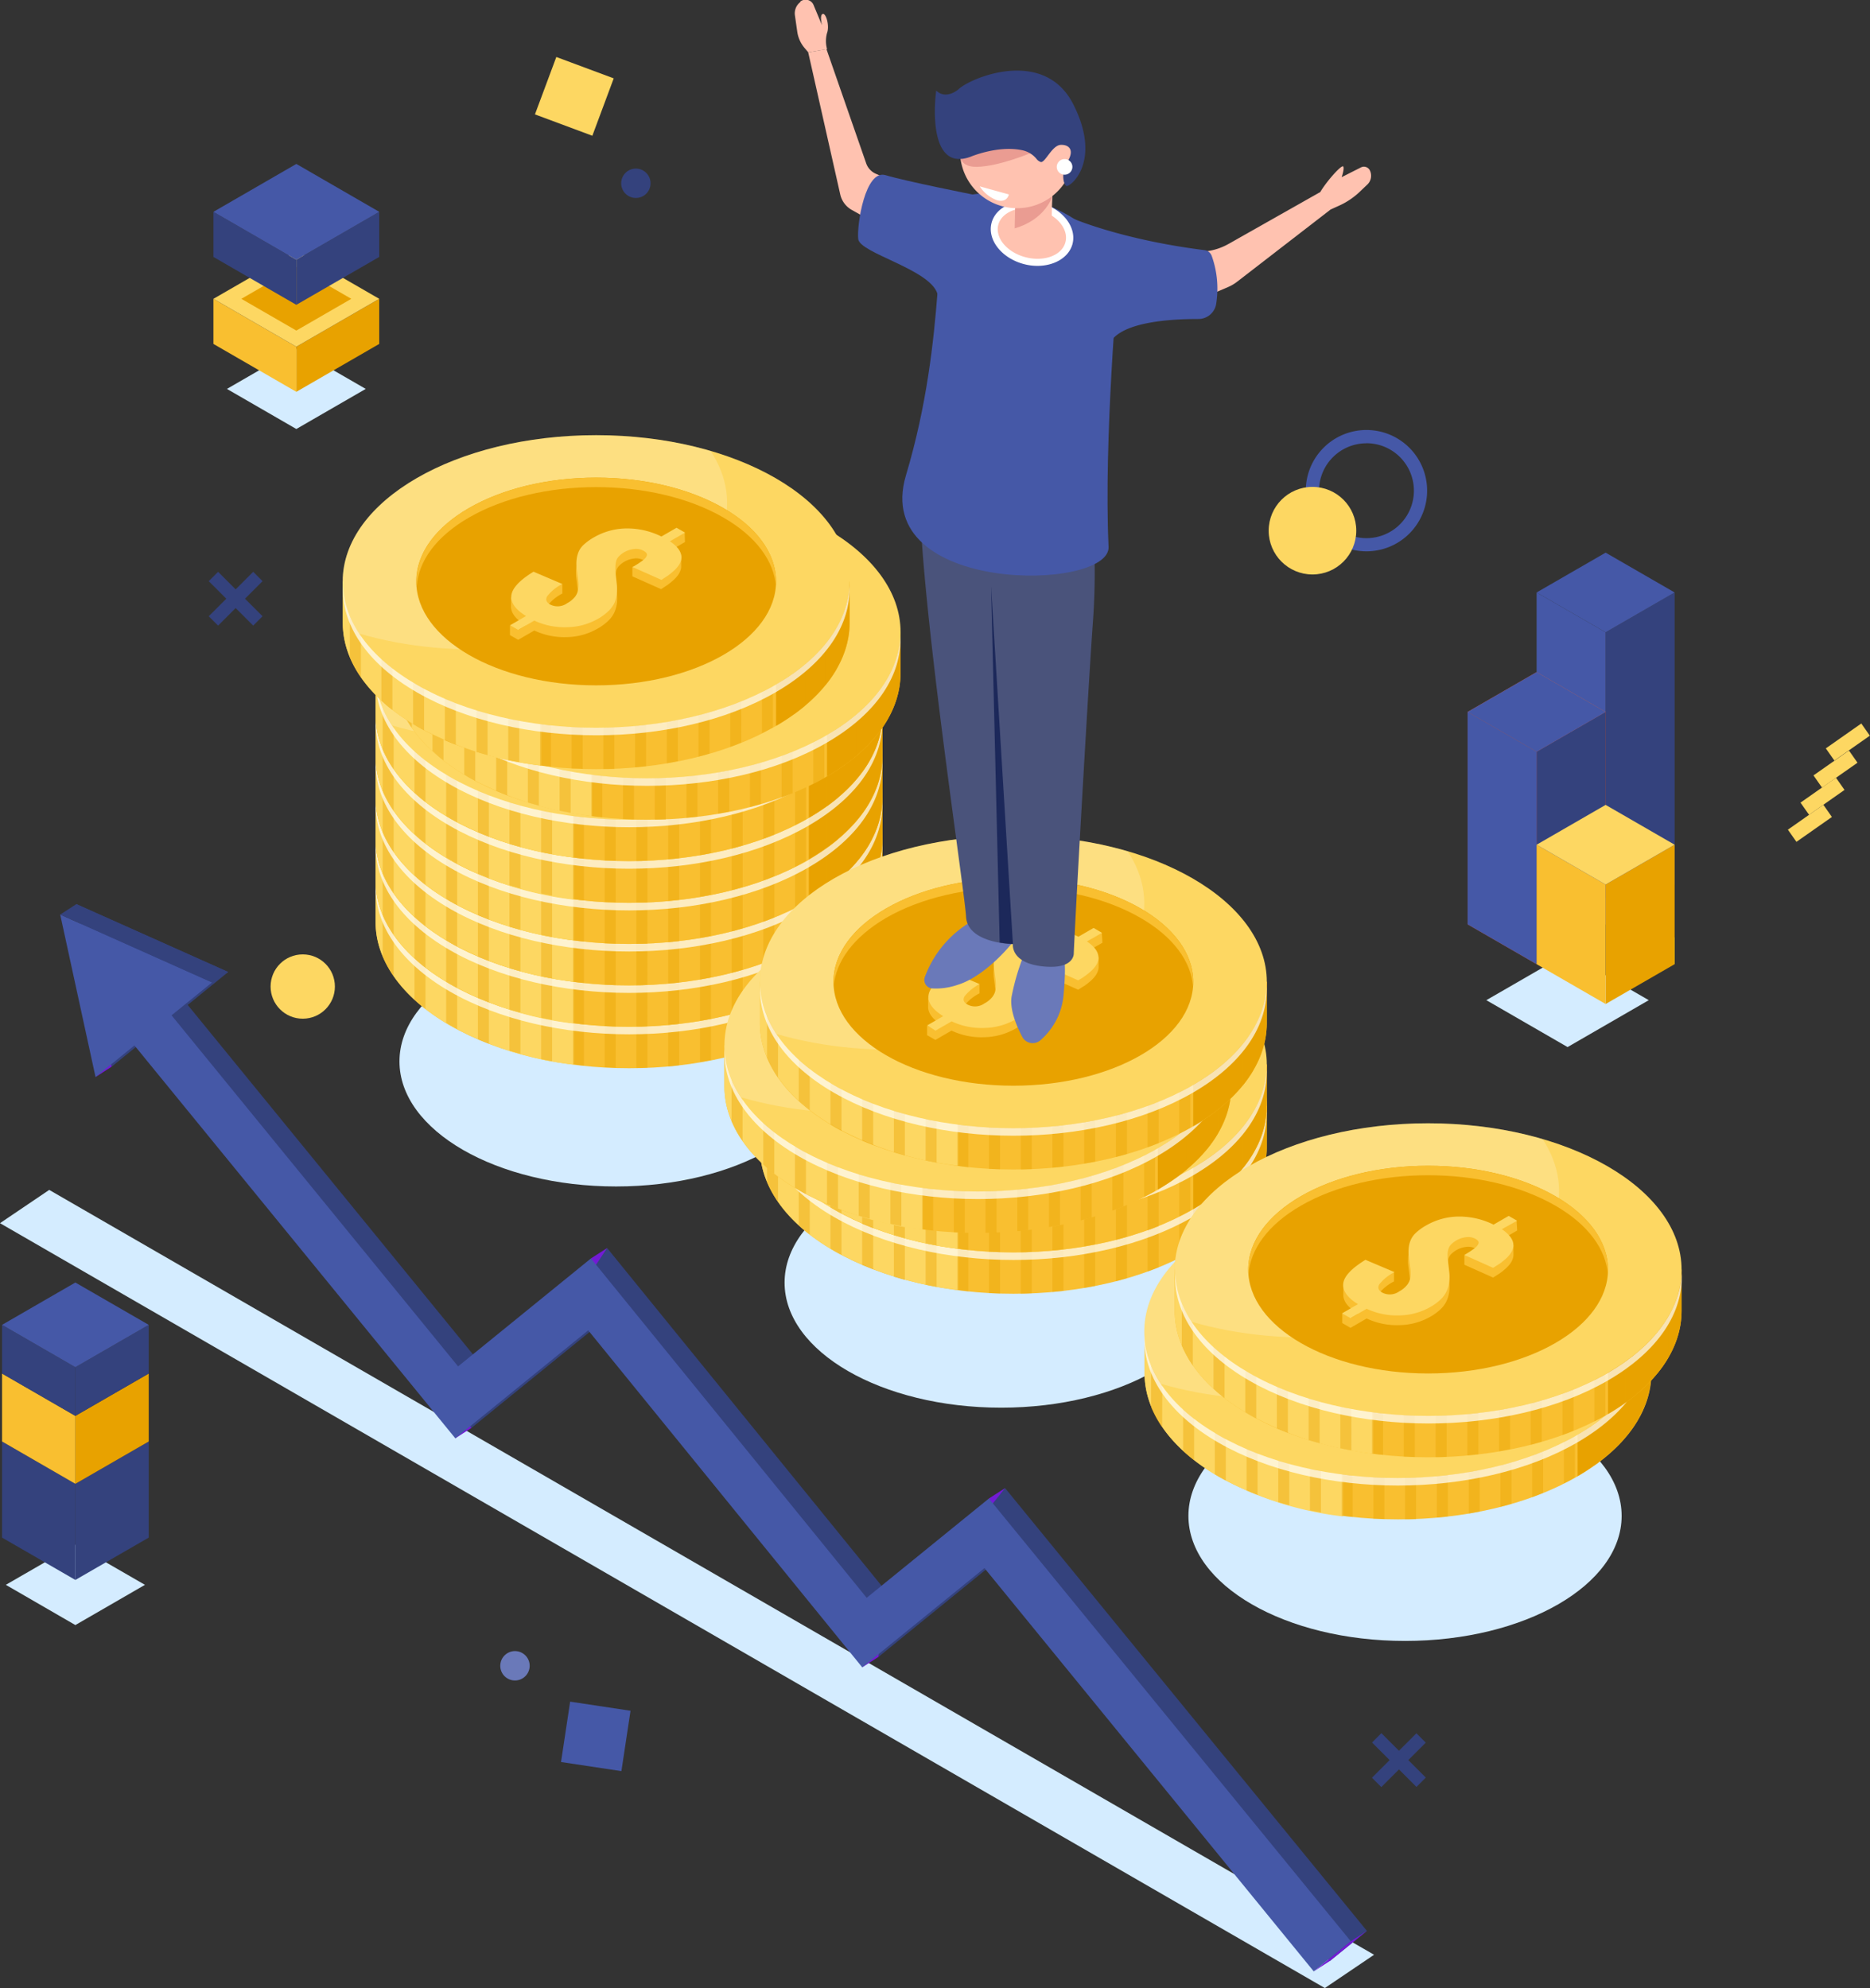 <svg xmlns="http://www.w3.org/2000/svg" viewBox="0 0 282.65 300.52"><rect x="0" y="0" width="282.65" height="300.52" fill="#333333" stroke="none"/><defs><style>.cls-1{fill:#d4ecff;}.cls-2{fill:#34427d;}.cls-3{fill:#e8a200;}.cls-4{fill:#f9bf30;}.cls-5{fill:#4558a7;}.cls-6{fill:#fdd762;}.cls-7{fill:#95d359;}.cls-8{fill:#c13d1a;}.cls-9{fill:#db5126;}.cls-10{fill:#ef602e;}.cls-11{fill:#6a79b9;}.cls-12{opacity:0.4;}.cls-13,.cls-14,.cls-18{fill:#fff;}.cls-13{opacity:0.2;}.cls-14{opacity:0.7;}.cls-15{fill:#4a537b;}.cls-16{fill:#1c285a;}.cls-17{fill:#ffc2b0;}.cls-19{fill:#ea9c92;}.cls-20{fill:#721bd5;}</style></defs><title>dataAsset 1money</title><g id="Layer_2" data-name="Layer 2"><g id="Ñëîé_1" data-name="Ñëîé 1"><polygon class="cls-1" points="200.25 300.52 0 184.9 7.44 179.87 207.69 295.49 200.25 300.52"/><ellipse class="cls-1" cx="93.12" cy="160.45" rx="32.74" ry="18.9"/><ellipse class="cls-1" cx="151.33" cy="193.89" rx="32.74" ry="18.9"/><ellipse class="cls-1" cx="212.37" cy="229.15" rx="32.74" ry="18.9"/><polygon class="cls-1" points="21.91 239.57 11.39 233.5 0.88 239.57 11.39 245.65 21.91 239.57"/><polygon class="cls-2" points="11.39 238.83 11.39 224.3 22.48 217.9 22.48 232.43 11.39 238.83"/><polygon class="cls-2" points="11.39 224.3 0.31 217.9 0.31 232.43 11.39 238.83 11.39 224.3"/><polygon class="cls-3" points="11.39 224.3 11.39 214.03 22.48 207.63 22.48 217.9 11.39 224.3"/><polygon class="cls-4" points="11.39 214.03 0.31 207.63 0.31 217.9 11.39 224.3 11.39 214.03"/><polygon class="cls-2" points="11.39 214.03 11.39 206.67 22.48 200.27 22.48 207.63 11.39 214.03"/><polygon class="cls-2" points="11.39 206.67 0.31 200.27 0.31 207.63 11.39 214.03 11.39 206.67"/><polygon class="cls-5" points="22.48 200.27 11.39 193.87 0.31 200.27 11.39 206.67 22.48 200.27"/><rect class="cls-6" x="272.46" y="121.18" width="2.25" height="6.55" transform="translate(328.85 419.89) rotate(-125.06)"/><rect class="cls-6" x="274.37" y="117.08" width="2.25" height="6.55" transform="translate(335.21 415.01) rotate(-125.06)"/><rect class="cls-6" x="276.29" y="112.99" width="2.25" height="6.55" transform="translate(341.57 410.13) rotate(-125.05)"/><rect class="cls-6" x="278.2" y="108.89" width="2.25" height="6.55" transform="translate(347.94 405.24) rotate(-125.06)"/><polygon class="cls-1" points="249.21 151.19 236.94 144.1 224.66 151.19 236.94 158.28 249.21 151.19"/><polygon class="cls-2" points="242.69 139.73 242.69 95.58 253.12 89.56 253.12 133.71 242.69 139.73"/><polygon class="cls-5" points="242.69 95.58 232.26 89.56 232.26 133.71 242.69 139.73 242.69 95.58"/><polygon class="cls-5" points="253.12 89.56 242.69 83.54 232.26 89.56 242.69 95.58 253.12 89.56"/><polygon class="cls-7" points="253.12 141.74 242.69 135.72 242.69 139.73 253.12 145.75 253.12 141.74"/><polygon class="cls-8" points="232.26 145.75 232.26 113.64 242.69 107.62 242.69 139.73 232.26 145.75"/><polygon class="cls-9" points="232.26 113.64 221.83 107.62 221.83 139.73 232.26 145.75 232.26 113.64"/><polygon class="cls-10" points="242.69 107.62 232.26 101.6 221.83 107.62 232.26 113.64 242.69 107.62"/><polygon class="cls-2" points="232.26 145.75 232.26 113.64 242.69 107.62 242.69 139.73 232.26 145.75"/><polygon class="cls-5" points="232.26 113.64 221.83 107.62 221.83 139.73 232.26 145.75 232.26 113.64"/><polygon class="cls-5" points="242.69 107.62 232.26 101.6 221.83 107.62 232.26 113.64 242.69 107.62"/><polygon class="cls-3" points="242.69 151.77 242.69 133.71 253.12 127.69 253.12 145.75 242.69 151.77"/><polygon class="cls-4" points="242.69 133.71 232.26 127.69 232.26 145.75 242.69 151.77 242.69 133.71"/><polygon class="cls-6" points="253.12 127.69 242.69 121.67 232.26 127.69 242.69 133.71 253.12 127.69"/><polygon class="cls-1" points="55.28 58.79 44.79 52.73 34.3 58.79 44.79 64.85 55.28 58.79"/><polygon class="cls-3" points="44.79 59.23 44.79 52.41 57.32 45.17 57.32 51.99 44.79 59.23"/><polygon class="cls-4" points="44.79 52.41 32.26 45.17 32.26 51.99 44.79 59.23 44.79 52.41"/><polygon class="cls-6" points="57.32 45.17 44.79 37.94 32.26 45.17 44.79 52.41 57.32 45.17"/><polygon class="cls-3" points="53.1 45.17 44.79 40.37 36.48 45.17 44.79 49.97 53.1 45.17"/><polygon class="cls-2" points="44.79 46.08 44.79 39.26 57.32 32.02 57.32 38.84 44.79 46.08"/><polygon class="cls-2" points="44.79 39.26 32.26 32.02 32.26 38.84 44.79 46.08 44.79 39.26"/><polygon class="cls-5" points="57.32 32.02 44.79 24.78 32.26 32.02 44.79 39.26 57.32 32.02"/><rect class="cls-2" x="206.69" y="265.08" width="9.5" height="2" transform="translate(-126.22 227.44) rotate(-45)"/><rect class="cls-2" x="210.44" y="261.33" width="2" height="9.5" transform="translate(-126.21 227.42) rotate(-45)"/><path class="cls-5" d="M206.54,83.34a9.17,9.17,0,1,1,9.17-9.16A9.17,9.17,0,0,1,206.54,83.34Zm0-16.33a7.17,7.17,0,1,0,7.17,7.17A7.17,7.17,0,0,0,206.54,67Z"/><circle class="cls-6" cx="198.38" cy="80.22" r="6.62"/><rect class="cls-2" x="30.87" y="89.51" width="9.5" height="2" transform="translate(-53.57 51.69) rotate(-45)"/><rect class="cls-2" x="34.62" y="85.76" width="2" height="9.5" transform="translate(-53.57 51.69) rotate(-45)"/><circle class="cls-6" cx="45.76" cy="149.13" r="4.86"/><path class="cls-11" d="M75.64,251.5A2.22,2.22,0,1,1,77.5,254,2.21,2.21,0,0,1,75.64,251.5Z"/><rect class="cls-5" x="85.43" y="257.86" width="9.23" height="9.23" transform="translate(139.93 535.45) rotate(-171.42)"/><path class="cls-4" d="M133.38,133.1h-1.56c-1.75-3.44-5-6.67-9.66-9.38-15-8.64-39.22-8.64-54.17,0-4.7,2.71-7.92,5.94-9.67,9.38H56.77v6.25h0C56.77,145,60.51,150.67,68,155c15,8.64,39.21,8.64,54.17,0,7.48-4.32,11.22-10,11.22-15.64h0Z"/><path class="cls-6" d="M86.76,117.77a50.74,50.74,0,0,0-18.77,6c-4.7,2.71-7.92,5.94-9.67,9.38H56.77v6.25C56.77,145,60.51,150.67,68,155a50.74,50.74,0,0,0,18.77,5.95Z"/><path class="cls-3" d="M122.26,154.93c7.41-4.31,11.12-9.94,11.12-15.58V133.1h-1.56a22.35,22.35,0,0,0-7.69-8.15h-1.87Z"/><g class="cls-12"><path class="cls-3" d="M131.41,132.37a17.57,17.57,0,0,0-1.67-2.4v18.79a19.22,19.22,0,0,0,1.67-2.4Z"/><path class="cls-3" d="M68,123.72a30,30,0,0,0-5.35,3.88v23.51c.52.48,1.07.95,1.66,1.41V127h3.13v27.61c.19.12.36.23.56.34.36.21.73.41,1.1.61V127h3.13V157.1c.55.24,1.1.46,1.66.68V127H77v31.82c.54.17,1.1.33,1.66.48V127h3.13V160.1c.55.12,1.1.23,1.66.33V127H86.6v33.88c.55.07,1.11.14,1.66.19V127H91.4v34.33l1.66.07V127h3.13v34.41c.55,0,1.11,0,1.66,0V127H101V161.2c.56,0,1.11-.1,1.66-.17V127h3.14v33.55l1.66-.3V127h3.13v32.54c.56-.14,1.11-.3,1.66-.45V127h3.13v31.07c.57-.2,1.12-.42,1.67-.64V127h3.13v29c.56-.28,1.12-.58,1.66-.88V127H125v26.15c.59-.42,1.14-.85,1.66-1.29V127h.28a30.81,30.81,0,0,0-4.73-3.32,45.72,45.72,0,0,0-11.76-4.63H79.74A45.65,45.65,0,0,0,68,123.72Z"/><path class="cls-3" d="M59.5,131.16a18,18,0,0,0-1.18,1.94h-.48v11.46a16.57,16.57,0,0,0,1.66,3Z"/></g><ellipse class="cls-6" cx="95.07" cy="133.1" rx="38.31" ry="22.12"/><path class="cls-13" d="M103.65,136.88c11-6.36,13.91-15.62,8.71-23.52C98,109.17,80,110.53,68,117.46c-11,6.36-13.91,15.62-8.71,23.51C73.65,145.17,91.65,143.81,103.65,136.88Z"/><path class="cls-14" d="M122.16,148.74c-15,8.63-39.21,8.63-54.17,0-7.23-4.18-11-9.6-11.2-15.07-.26,5.85,3.47,11.74,11.2,16.21,15,8.63,39.21,8.63,54.17,0,7.73-4.47,11.45-10.36,11.19-16.21C133.11,139.14,129.39,144.56,122.16,148.74Z"/><ellipse class="cls-3" cx="95.07" cy="133.1" rx="27.19" ry="15.7"/><path class="cls-4" d="M75.85,123.43c10.61-6.13,27.83-6.13,38.45,0,5,2.88,7.64,6.61,7.93,10.39.34-4.26-2.31-8.57-7.93-11.82-10.62-6.13-27.84-6.13-38.45,0-5.63,3.25-8.27,7.56-7.94,11.81C68.21,130,70.85,126.31,75.85,123.43Z"/><path class="cls-4" d="M108.44,125.69l-2.1.6.6.24-2.06,1.18a11.82,11.82,0,0,0-5.22-1.22,10,10,0,0,0-5,1.36,7.87,7.87,0,0,0-1.52,1.1,3.18,3.18,0,0,0-.81,1.17,3.58,3.58,0,0,0-.27,1.11,5.76,5.76,0,0,0,0,1.21l.24,1.91a5.88,5.88,0,0,1,0,1.35,2.36,2.36,0,0,1-.46,1.09,3.56,3.56,0,0,1-1.2,1,2.46,2.46,0,0,1-2.59.19c-.57-.33-.72-.74-.44-1.24a6.85,6.85,0,0,1,2.3-1.85v-1.44l-1.8.68-2.59-1.1a8.38,8.38,0,0,0-3.08,2.76l-.29-.33v1.41h0c0,1,.75,1.92,2.24,2.86l-1,.59-1.39-.63v1.44l1.25.72,2.44-1.41a10.68,10.68,0,0,0,4.93,1,9.83,9.83,0,0,0,4.66-1.26A7.68,7.68,0,0,0,97,139a3.94,3.94,0,0,0,.91-1.34,4.54,4.54,0,0,0,.34-1.31,6.54,6.54,0,0,0,0-1.4L98,133.07c0-.37,0-.64,0-.81a3.79,3.79,0,0,1,.09-.7,1.67,1.67,0,0,1,.42-.81,4.05,4.05,0,0,1,.9-.68,3.93,3.93,0,0,1,1.38-.44,2.35,2.35,0,0,1,1.39.23,1.32,1.32,0,0,1,.43.34.4.4,0,0,1,.07.24l-2.14.44v1.44l4.34,1.94c.36-.23.68-.44,1-.63a8.4,8.4,0,0,0,.88-.7,5.65,5.65,0,0,0,.73-.78,2.79,2.79,0,0,0,.41-.85,2.26,2.26,0,0,0,.07-.43h0v-1.51l-.56.11,0,0a4.91,4.91,0,0,0-1.16-1l2.28-1.31Z"/><path class="cls-6" d="M82.05,139.72l2.42-1.4c-1.65-1-2.39-2.11-2.22-3.19s1.29-2.25,3.35-3.51L90,133.48a6.85,6.85,0,0,0-2.3,1.85c-.28.5-.13.91.44,1.24a2.46,2.46,0,0,0,2.59-.19,3.56,3.56,0,0,0,1.2-1,2.36,2.36,0,0,0,.46-1.09,5.78,5.78,0,0,0,0-1.34L92.09,131a5.76,5.76,0,0,1,0-1.21,3.58,3.58,0,0,1,.27-1.11,3.18,3.18,0,0,1,.81-1.17,7.87,7.87,0,0,1,1.52-1.1,10,10,0,0,1,5-1.36,11.82,11.82,0,0,1,5.22,1.22l2.29-1.32,1.27.74L106.16,127a4.91,4.91,0,0,1,1.16,1,2.49,2.49,0,0,1,.53,1,1.8,1.8,0,0,1,0,.92,2.79,2.79,0,0,1-.41.85,5.65,5.65,0,0,1-.73.78,8.4,8.4,0,0,1-.88.7c-.27.19-.59.4-1,.63l-4.34-1.94c.33-.2.6-.36.81-.5s.43-.29.64-.45a2.71,2.71,0,0,0,.48-.43,1.22,1.22,0,0,0,.2-.37.4.4,0,0,0-.06-.37,1.32,1.32,0,0,0-.43-.34,2.35,2.35,0,0,0-1.39-.23,3.93,3.93,0,0,0-1.38.44,4.05,4.05,0,0,0-.9.68,1.67,1.67,0,0,0-.42.81,3.79,3.79,0,0,0-.09.7c0,.17,0,.44,0,.81l.21,1.86a6.54,6.54,0,0,1,0,1.4,4.54,4.54,0,0,1-.34,1.31,3.94,3.94,0,0,1-.91,1.34,7.68,7.68,0,0,1-1.65,1.22A9.83,9.83,0,0,1,90.67,140a10.68,10.68,0,0,1-4.93-1l-2.44,1.41Z"/><path class="cls-4" d="M133.38,126.84h-1.56c-1.75-3.44-5-6.67-9.66-9.38-15-8.64-39.22-8.64-54.17,0-4.7,2.71-7.92,6-9.67,9.39H56.77v6.25h0c0,5.66,3.74,11.32,11.22,15.64,15,8.64,39.21,8.64,54.17,0,7.48-4.32,11.22-10,11.22-15.64h0Z"/><path class="cls-6" d="M86.76,111.51A50.74,50.74,0,0,0,68,117.45c-4.7,2.71-7.92,6-9.67,9.39H56.77v6.25c0,5.66,3.74,11.32,11.22,15.64a50.74,50.74,0,0,0,18.77,6Z"/><path class="cls-3" d="M122.26,148.67c7.41-4.31,11.12-9.94,11.12-15.58v-6.25h-1.56a22.35,22.35,0,0,0-7.69-8.15h-1.87Z"/><g class="cls-12"><path class="cls-3" d="M131.41,126.11a17.57,17.57,0,0,0-1.67-2.4V142.5a19.22,19.22,0,0,0,1.67-2.4Z"/><path class="cls-3" d="M68,117.45a30,30,0,0,0-5.35,3.89v23.51c.52.48,1.07,1,1.66,1.41V120.78h3.13v27.61c.19.11.36.23.56.34.36.21.73.41,1.1.61V120.78h3.13v30.06c.55.24,1.1.46,1.66.68V120.78H77V152.6c.54.17,1.1.33,1.66.48v-32.3h3.13v33.06c.55.12,1.1.23,1.66.33V120.78H86.6v33.88c.55.07,1.11.14,1.66.19V120.78H91.4v34.33l1.66.07v-34.4h3.13v34.41c.55,0,1.11,0,1.66-.05V120.78H101v34.16c.56-.05,1.11-.1,1.66-.17v-34h3.14v33.55l1.66-.3V120.78h3.13v32.54c.56-.14,1.11-.3,1.66-.45V120.78h3.13v31.07c.57-.2,1.12-.42,1.67-.64V120.78h3.13v29c.56-.28,1.12-.58,1.66-.88V120.78H125v26.15c.59-.42,1.14-.85,1.66-1.29V120.78h.28a30.81,30.81,0,0,0-4.73-3.32,45.72,45.72,0,0,0-11.76-4.63H79.74A46,46,0,0,0,68,117.45Z"/><path class="cls-3" d="M59.5,124.9a18,18,0,0,0-1.18,1.94h-.48V138.3a16.57,16.57,0,0,0,1.66,3Z"/></g><ellipse class="cls-6" cx="95.07" cy="126.84" rx="38.31" ry="22.12"/><path class="cls-13" d="M103.65,130.62c11-6.36,13.91-15.63,8.71-23.52C98,102.91,80,104.27,68,111.2c-11,6.36-13.91,15.62-8.71,23.51C73.65,138.91,91.65,137.55,103.65,130.62Z"/><path class="cls-14" d="M122.16,142.48c-15,8.63-39.21,8.63-54.17,0-7.23-4.18-11-9.6-11.2-15.07-.26,5.85,3.47,11.74,11.2,16.21,15,8.63,39.21,8.63,54.17,0,7.73-4.47,11.45-10.36,11.19-16.21C133.11,132.88,129.39,138.3,122.16,142.48Z"/><ellipse class="cls-3" cx="95.07" cy="126.84" rx="27.19" ry="15.7"/><path class="cls-4" d="M75.85,117.17c10.61-6.13,27.83-6.13,38.45,0,5,2.88,7.64,6.61,7.93,10.39.34-4.26-2.31-8.57-7.93-11.82-10.62-6.13-27.84-6.13-38.45,0-5.63,3.24-8.27,7.56-7.94,11.81C68.21,123.78,70.85,120.05,75.85,117.17Z"/><path class="cls-4" d="M108.44,119.42l-2.1.61.6.24-2.06,1.18a11.82,11.82,0,0,0-5.22-1.22,10,10,0,0,0-5,1.36,7.87,7.87,0,0,0-1.52,1.1,3.18,3.18,0,0,0-.81,1.17A3.58,3.58,0,0,0,92,125a5.76,5.76,0,0,0,0,1.21l.24,1.91a5.88,5.88,0,0,1,0,1.35,2.36,2.36,0,0,1-.46,1.09,3.56,3.56,0,0,1-1.2,1,2.46,2.46,0,0,1-2.59.19c-.57-.33-.72-.74-.44-1.24a6.85,6.85,0,0,1,2.3-1.85v-1.44l-1.8.68-2.59-1.1a8.38,8.38,0,0,0-3.08,2.76l-.29-.33v1.41h0c0,1,.75,1.92,2.24,2.86l-1,.59-1.39-.63v1.44l1.25.72,2.44-1.41a10.68,10.68,0,0,0,4.93,1,9.83,9.83,0,0,0,4.66-1.26A7.68,7.68,0,0,0,97,132.72a3.94,3.94,0,0,0,.91-1.34,4.54,4.54,0,0,0,.34-1.31,6.54,6.54,0,0,0,0-1.4L98,126.81c0-.37,0-.64,0-.81a3.79,3.79,0,0,1,.09-.7,1.67,1.67,0,0,1,.42-.81,4.05,4.05,0,0,1,.9-.68,3.93,3.93,0,0,1,1.38-.44,2.28,2.28,0,0,1,1.39.23,1.32,1.32,0,0,1,.43.34.4.4,0,0,1,.07.24l-2.14.44v1.44l4.34,1.94c.36-.23.68-.44,1-.63a8.4,8.4,0,0,0,.88-.7,5.16,5.16,0,0,0,.73-.79,2.63,2.63,0,0,0,.41-.84,2.26,2.26,0,0,0,.07-.43h0v-1.51l-.56.11,0,0a4.91,4.91,0,0,0-1.16-1l2.28-1.32Z"/><path class="cls-6" d="M82.05,133.46l2.42-1.4c-1.65-1-2.39-2.11-2.22-3.19s1.29-2.25,3.35-3.51L90,127.22a6.85,6.85,0,0,0-2.3,1.85c-.28.5-.13.91.44,1.24a2.46,2.46,0,0,0,2.59-.19,3.56,3.56,0,0,0,1.2-1,2.36,2.36,0,0,0,.46-1.09,5.88,5.88,0,0,0,0-1.35l-.24-1.91a5.76,5.76,0,0,1,0-1.21,3.58,3.58,0,0,1,.27-1.11,3.18,3.18,0,0,1,.81-1.17,7.87,7.87,0,0,1,1.52-1.1,10,10,0,0,1,5-1.36,11.82,11.82,0,0,1,5.22,1.22l2.29-1.32,1.27.74-2.28,1.31a4.91,4.91,0,0,1,1.16,1,2.49,2.49,0,0,1,.53,1,1.8,1.8,0,0,1,0,.92,2.63,2.63,0,0,1-.41.84,5.16,5.16,0,0,1-.73.79,8.4,8.4,0,0,1-.88.7c-.27.19-.59.4-1,.63l-4.34-1.94.81-.5c.21-.14.43-.29.64-.45a2.71,2.71,0,0,0,.48-.43,1.22,1.22,0,0,0,.2-.37.4.4,0,0,0-.06-.37,1.32,1.32,0,0,0-.43-.34,2.28,2.28,0,0,0-1.39-.23,3.93,3.93,0,0,0-1.38.44,4.05,4.05,0,0,0-.9.68,1.67,1.67,0,0,0-.42.81,3.79,3.79,0,0,0-.09.7c0,.17,0,.44,0,.81l.21,1.86a6.54,6.54,0,0,1,0,1.4,4.54,4.54,0,0,1-.34,1.31,3.94,3.94,0,0,1-.91,1.34,7.68,7.68,0,0,1-1.65,1.22,9.83,9.83,0,0,1-4.66,1.26,10.68,10.68,0,0,1-4.93-1l-2.44,1.41Z"/><path class="cls-4" d="M133.38,120.58h-1.56c-1.75-3.44-5-6.68-9.66-9.38-15-8.64-39.22-8.64-54.17,0-4.7,2.71-7.92,6-9.67,9.39H56.77v6.25h0c0,5.66,3.74,11.32,11.22,15.64,15,8.64,39.21,8.64,54.17,0,7.48-4.32,11.22-10,11.22-15.64h0Z"/><path class="cls-6" d="M86.76,105.25A50.74,50.74,0,0,0,68,111.19c-4.7,2.71-7.92,6-9.67,9.39H56.77v6.25c0,5.66,3.74,11.32,11.22,15.64a50.74,50.74,0,0,0,18.77,5.95Z"/><path class="cls-3" d="M122.26,142.41c7.41-4.31,11.12-9.94,11.12-15.58v-6.25h-1.56a22.35,22.35,0,0,0-7.69-8.15h-1.87Z"/><g class="cls-12"><path class="cls-3" d="M131.41,119.85a18.3,18.3,0,0,0-1.67-2.41v18.8a18.6,18.6,0,0,0,1.67-2.41Z"/><path class="cls-3" d="M68,111.19a30,30,0,0,0-5.35,3.89v23.51c.52.48,1.07.95,1.66,1.41V114.52h3.13v27.61c.19.11.36.23.56.34.36.21.73.41,1.1.61V114.52h3.13v30.06c.55.24,1.1.46,1.66.68V114.52H77v31.82c.54.17,1.1.33,1.66.48v-32.3h3.13v33.06c.55.12,1.1.23,1.66.33V114.52H86.6V148.4c.55.07,1.11.14,1.66.19V114.52H91.4v34.33l1.66.07v-34.4h3.13v34.41c.55,0,1.11,0,1.66-.05V114.52H101v34.16c.56-.05,1.11-.1,1.66-.17v-34h3.14v33.55l1.66-.3V114.52h3.13v32.54l1.66-.46V114.52h3.13v31.07c.57-.2,1.12-.42,1.67-.64V114.52h3.13v29c.56-.28,1.12-.58,1.66-.88V114.52H125v26.15c.59-.42,1.14-.85,1.66-1.29V114.52h.28a30.13,30.13,0,0,0-4.73-3.32,45.72,45.72,0,0,0-11.76-4.63H79.74A46,46,0,0,0,68,111.19Z"/><path class="cls-3" d="M59.5,118.64a18,18,0,0,0-1.18,1.94h-.48V132a16.57,16.57,0,0,0,1.66,3Z"/></g><ellipse class="cls-6" cx="95.07" cy="120.58" rx="38.31" ry="22.12"/><path class="cls-13" d="M103.65,124.36c11-6.36,13.91-15.63,8.71-23.52C98,96.64,80,98,68,104.94c-11,6.36-13.91,15.62-8.71,23.51C73.65,132.65,91.65,131.29,103.65,124.36Z"/><path class="cls-14" d="M122.16,136.22c-15,8.63-39.21,8.63-54.17,0-7.23-4.18-11-9.6-11.2-15.07-.26,5.85,3.47,11.74,11.2,16.21,15,8.63,39.21,8.63,54.17,0,7.73-4.47,11.45-10.36,11.19-16.21C133.11,126.62,129.39,132,122.16,136.22Z"/><ellipse class="cls-3" cx="95.07" cy="120.58" rx="27.19" ry="15.7"/><path class="cls-4" d="M75.85,110.91c10.61-6.13,27.83-6.13,38.45,0,5,2.88,7.64,6.61,7.93,10.39.34-4.26-2.31-8.57-7.93-11.82-10.62-6.13-27.84-6.13-38.45,0-5.63,3.24-8.27,7.56-7.94,11.81C68.21,117.52,70.85,113.79,75.85,110.91Z"/><path class="cls-4" d="M108.44,113.16l-2.1.61.6.23-2.06,1.19A11.68,11.68,0,0,0,99.66,114a10,10,0,0,0-5,1.36,7.87,7.87,0,0,0-1.52,1.1,3.18,3.18,0,0,0-.81,1.17,3.58,3.58,0,0,0-.27,1.11,5.76,5.76,0,0,0,0,1.21l.24,1.91a5.88,5.88,0,0,1,0,1.35,2.36,2.36,0,0,1-.46,1.09,3.68,3.68,0,0,1-1.2,1,2.46,2.46,0,0,1-2.59.19c-.57-.33-.72-.74-.44-1.24A6.85,6.85,0,0,1,90,122.4V121l-1.8.68-2.59-1.1a8.38,8.38,0,0,0-3.08,2.76l-.29-.33v1.41h0c0,1,.75,1.92,2.24,2.86l-1,.59-1.39-.63v1.44l1.25.72L85.74,128a10.55,10.55,0,0,0,4.93,1,9.71,9.71,0,0,0,4.66-1.25A7.68,7.68,0,0,0,97,126.46a3.94,3.94,0,0,0,.91-1.34,4.54,4.54,0,0,0,.34-1.31,6.54,6.54,0,0,0,0-1.4L98,120.55c0-.37,0-.64,0-.81a3.79,3.79,0,0,1,.09-.7,1.62,1.62,0,0,1,.42-.81,4.05,4.05,0,0,1,.9-.68,3.93,3.93,0,0,1,1.38-.44,2.28,2.28,0,0,1,1.39.23,1.32,1.32,0,0,1,.43.34.4.4,0,0,1,.07.24l-2.14.44v1.44l4.34,1.94c.36-.23.68-.44,1-.63a8.4,8.4,0,0,0,.88-.7,5.16,5.16,0,0,0,.73-.79,2.74,2.74,0,0,0,.41-.84,2.26,2.26,0,0,0,.07-.43h0v-1.51l-.56.11,0,0a4.91,4.91,0,0,0-1.16-1l2.28-1.32Z"/><path class="cls-6" d="M82.05,127.2l2.42-1.4c-1.65-1-2.39-2.11-2.22-3.19s1.29-2.25,3.35-3.51L90,121a6.85,6.85,0,0,0-2.3,1.85c-.28.5-.13.91.44,1.24a2.46,2.46,0,0,0,2.59-.19,3.56,3.56,0,0,0,1.2-1,2.36,2.36,0,0,0,.46-1.09,5.88,5.88,0,0,0,0-1.35l-.24-1.91a5.76,5.76,0,0,1,0-1.21,3.58,3.58,0,0,1,.27-1.11,3.18,3.18,0,0,1,.81-1.17,7.87,7.87,0,0,1,1.52-1.1,10,10,0,0,1,5-1.36,11.68,11.68,0,0,1,5.22,1.22l2.29-1.32,1.27.73-2.28,1.32a4.91,4.91,0,0,1,1.16,1,2.49,2.49,0,0,1,.53,1,1.8,1.8,0,0,1,0,.92,2.74,2.74,0,0,1-.41.84,5.16,5.16,0,0,1-.73.79,8.4,8.4,0,0,1-.88.7c-.27.19-.59.4-1,.63l-4.34-1.94.81-.5c.21-.14.43-.29.64-.45a2.71,2.71,0,0,0,.48-.43,1.16,1.16,0,0,0,.2-.38.39.39,0,0,0-.06-.36,1.32,1.32,0,0,0-.43-.34,2.28,2.28,0,0,0-1.39-.23,3.93,3.93,0,0,0-1.38.44,4.05,4.05,0,0,0-.9.68,1.62,1.62,0,0,0-.42.81,3.79,3.79,0,0,0-.09.7c0,.17,0,.44,0,.81l.21,1.86a6.54,6.54,0,0,1,0,1.4,4.54,4.54,0,0,1-.34,1.31A3.94,3.94,0,0,1,97,125a7.68,7.68,0,0,1-1.65,1.22,9.71,9.71,0,0,1-4.66,1.25,10.55,10.55,0,0,1-4.93-1l-2.44,1.41Z"/><path class="cls-4" d="M133.38,114.32h-1.56c-1.75-3.44-5-6.68-9.66-9.39-15-8.63-39.22-8.63-54.17,0-4.7,2.71-7.92,5.95-9.67,9.39H56.77v6.25h0c0,5.66,3.74,11.32,11.22,15.64,15,8.64,39.21,8.64,54.17,0,7.48-4.32,11.22-10,11.22-15.64h0Z"/><path class="cls-6" d="M86.76,99A50.74,50.74,0,0,0,68,104.93c-4.7,2.71-7.92,5.95-9.67,9.39H56.77v6.25c0,5.66,3.74,11.32,11.22,15.64a50.74,50.74,0,0,0,18.77,5.95Z"/><path class="cls-3" d="M122.26,136.15c7.41-4.31,11.12-9.94,11.12-15.58v-6.25h-1.56a22.35,22.35,0,0,0-7.69-8.15h-1.87Z"/><g class="cls-12"><path class="cls-3" d="M131.41,113.59a18.3,18.3,0,0,0-1.67-2.41V130a18.6,18.6,0,0,0,1.67-2.41Z"/><path class="cls-3" d="M68,104.93a30,30,0,0,0-5.35,3.89v23.51c.52.48,1.07.95,1.66,1.41V108.26h3.13v27.61c.19.11.36.23.56.34.36.21.73.41,1.1.61V108.26h3.13v30.06c.55.24,1.1.46,1.66.68V108.26H77v31.82c.54.17,1.1.33,1.66.48v-32.3h3.13v33.06c.55.12,1.1.23,1.66.33V108.26H86.6v33.88l1.66.19V108.26H91.4v34.33l1.66.07v-34.4h3.13v34.41c.55,0,1.11,0,1.66,0V108.26H101v34.16c.56,0,1.11-.1,1.66-.17v-34h3.14v33.55l1.66-.3V108.26h3.13V140.8l1.66-.46V108.26h3.13v31.07c.57-.2,1.12-.42,1.67-.64V108.26h3.13v29c.56-.28,1.12-.58,1.66-.88V108.26H125v26.15c.59-.42,1.14-.85,1.66-1.29V108.26h.28a30.84,30.84,0,0,0-4.73-3.33,46.06,46.06,0,0,0-11.76-4.62H79.74A46,46,0,0,0,68,104.93Z"/><path class="cls-3" d="M59.5,112.38a18,18,0,0,0-1.18,1.94h-.48v11.46a16.57,16.57,0,0,0,1.66,3Z"/></g><ellipse class="cls-6" cx="95.07" cy="114.32" rx="38.31" ry="22.12"/><path class="cls-13" d="M103.65,118.1c11-6.36,13.91-15.63,8.71-23.52C98,90.38,80,91.75,68,98.68,57,105,54.08,114.3,59.28,122.19,73.65,126.39,91.65,125,103.65,118.1Z"/><path class="cls-14" d="M122.16,130c-15,8.63-39.21,8.63-54.17,0-7.23-4.17-11-9.59-11.2-15.06-.26,5.85,3.47,11.74,11.2,16.21,15,8.63,39.21,8.63,54.17,0,7.73-4.47,11.45-10.36,11.19-16.21C133.11,120.36,129.39,125.78,122.16,130Z"/><path class="cls-3" d="M114.3,125.42c-10.62,6.13-27.84,6.13-38.45,0s-10.62-16.07,0-22.2,27.83-6.13,38.45,0S124.92,119.29,114.3,125.42Z"/><path class="cls-4" d="M75.85,104.65c10.61-6.13,27.83-6.13,38.45,0,5,2.88,7.64,6.61,7.93,10.38.34-4.25-2.31-8.57-7.93-11.81-10.62-6.13-27.84-6.13-38.45,0-5.63,3.24-8.27,7.56-7.94,11.81C68.21,111.26,70.85,107.53,75.85,104.65Z"/><path class="cls-4" d="M108.44,106.9l-2.1.61.6.23-2.06,1.19a11.68,11.68,0,0,0-5.22-1.22,10,10,0,0,0-5,1.36,7.87,7.87,0,0,0-1.52,1.1,3.18,3.18,0,0,0-.81,1.17,3.58,3.58,0,0,0-.27,1.11,5.64,5.64,0,0,0,0,1.2l.24,1.92a5.88,5.88,0,0,1,0,1.35,2.36,2.36,0,0,1-.46,1.09,3.68,3.68,0,0,1-1.2,1,2.46,2.46,0,0,1-2.59.19c-.57-.33-.72-.74-.44-1.24a6.85,6.85,0,0,1,2.3-1.85V114.7l-1.8.68-2.59-1.1A8.38,8.38,0,0,0,82.52,117l-.29-.34v1.42h0c0,1,.75,1.92,2.24,2.86l-1,.59-1.39-.63v1.44l1.25.72,2.44-1.41a10.68,10.68,0,0,0,4.93,1,9.71,9.71,0,0,0,4.66-1.25A7.68,7.68,0,0,0,97,120.2a3.94,3.94,0,0,0,.91-1.34,4.62,4.62,0,0,0,.34-1.31,6.54,6.54,0,0,0,0-1.4L98,114.29c0-.37,0-.64,0-.81a3.79,3.79,0,0,1,.09-.7,1.62,1.62,0,0,1,.42-.81,4.05,4.05,0,0,1,.9-.68,3.73,3.73,0,0,1,1.38-.44,2.28,2.28,0,0,1,1.39.23,1.32,1.32,0,0,1,.43.34.4.4,0,0,1,.07.24l-2.14.44v1.44l4.34,1.94c.36-.23.68-.44,1-.63a8.4,8.4,0,0,0,.88-.7,5.16,5.16,0,0,0,.73-.79,2.74,2.74,0,0,0,.41-.84,2.26,2.26,0,0,0,.07-.43h0v-1.51l-.56.11,0,0a4.91,4.91,0,0,0-1.16-1l2.28-1.32Z"/><path class="cls-6" d="M82.05,120.94l2.42-1.4c-1.65-1-2.39-2.11-2.22-3.19s1.29-2.25,3.35-3.51L90,114.7a6.85,6.85,0,0,0-2.3,1.85c-.28.5-.13.91.44,1.24a2.46,2.46,0,0,0,2.59-.19,3.68,3.68,0,0,0,1.2-1,2.36,2.36,0,0,0,.46-1.09,5.88,5.88,0,0,0,0-1.35l-.24-1.91A5.76,5.76,0,0,1,92,111a3.58,3.58,0,0,1,.27-1.11,3.18,3.18,0,0,1,.81-1.17,7.87,7.87,0,0,1,1.52-1.1,10,10,0,0,1,5-1.36,11.68,11.68,0,0,1,5.22,1.22l2.29-1.32,1.27.73-2.28,1.32a4.91,4.91,0,0,1,1.16,1,2.49,2.49,0,0,1,.53,1,1.8,1.8,0,0,1,0,.92,2.74,2.74,0,0,1-.41.84,5.16,5.16,0,0,1-.73.79,8.4,8.4,0,0,1-.88.7c-.27.19-.59.4-1,.63l-4.34-1.94.81-.5c.21-.14.43-.29.64-.45a2.71,2.71,0,0,0,.48-.43,1.27,1.27,0,0,0,.2-.38.39.39,0,0,0-.06-.36,1.32,1.32,0,0,0-.43-.34,2.28,2.28,0,0,0-1.39-.23,3.93,3.93,0,0,0-1.38.44,4.05,4.05,0,0,0-.9.68,1.62,1.62,0,0,0-.42.81,3.79,3.79,0,0,0-.09.7c0,.17,0,.44,0,.81l.21,1.86a6.54,6.54,0,0,1,0,1.4,4.62,4.62,0,0,1-.34,1.31,3.94,3.94,0,0,1-.91,1.34A7.68,7.68,0,0,1,95.33,120a9.71,9.71,0,0,1-4.66,1.25,10.55,10.55,0,0,1-4.93-1l-2.44,1.41Z"/><path class="cls-4" d="M133.38,108.06h-1.56c-1.75-3.44-5-6.68-9.66-9.39C107.2,90,82.94,90,68,98.67c-4.7,2.71-7.92,6-9.67,9.39H56.77v6.25h0C56.77,120,60.51,125.63,68,130c15,8.64,39.21,8.64,54.17,0,7.48-4.32,11.22-10,11.22-15.64h0Z"/><path class="cls-6" d="M86.76,92.73A50.74,50.74,0,0,0,68,98.67c-4.7,2.71-7.92,6-9.67,9.39H56.77v6.25C56.77,120,60.51,125.63,68,130a50.74,50.74,0,0,0,18.77,6Z"/><path class="cls-3" d="M122.26,129.89c7.41-4.31,11.12-9.95,11.12-15.58v-6.25h-1.56a22.35,22.35,0,0,0-7.69-8.15h-1.87Z"/><g class="cls-12"><path class="cls-3" d="M131.41,107.33a18.3,18.3,0,0,0-1.67-2.41v18.8a18.6,18.6,0,0,0,1.67-2.41Z"/><path class="cls-3" d="M68,98.67a30,30,0,0,0-5.35,3.89v23.51c.52.48,1.07,1,1.66,1.41V102h3.13v27.61c.19.11.36.23.56.34.36.21.73.41,1.1.61V102h3.13v30.06c.55.24,1.1.46,1.66.68V102H77v31.82c.54.17,1.1.33,1.66.48V102h3.13v33.06c.55.12,1.1.23,1.66.33V102H86.6v33.88l1.66.19V102H91.4v34.33c.55,0,1.1,0,1.66.06V102h3.13v34.41c.55,0,1.11,0,1.66,0V102H101v34.16l1.66-.17V102h3.14v33.55c.55-.09,1.11-.2,1.66-.31V102h3.13v32.54l1.66-.46V102h3.13v31.07c.57-.2,1.12-.42,1.67-.64V102h3.13v29c.56-.28,1.12-.58,1.66-.88V102H125v26.15c.59-.42,1.14-.85,1.66-1.29V102h.28a30.84,30.84,0,0,0-4.73-3.33,46.06,46.06,0,0,0-11.76-4.62H79.74A46,46,0,0,0,68,98.67Z"/><path class="cls-3" d="M59.5,106.12a18,18,0,0,0-1.18,1.94h-.48v11.46a16.57,16.57,0,0,0,1.66,3Z"/></g><ellipse class="cls-6" cx="95.07" cy="108.06" rx="38.31" ry="22.12"/><path class="cls-13" d="M103.65,111.84c11-6.36,13.91-15.63,8.71-23.52C98,84.12,80,85.49,68,92.42,57,98.78,54.08,108,59.28,115.93,73.65,120.13,91.65,118.77,103.65,111.84Z"/><path class="cls-14" d="M122.16,123.7c-15,8.63-39.21,8.63-54.17,0-7.23-4.17-11-9.6-11.2-15.06-.26,5.84,3.47,11.74,11.2,16.2,15,8.64,39.21,8.64,54.17,0,7.73-4.47,11.45-10.36,11.19-16.21C133.11,114.1,129.39,119.52,122.16,123.7Z"/><ellipse class="cls-3" cx="95.07" cy="108.06" rx="27.19" ry="15.7"/><path class="cls-4" d="M75.85,98.39c10.61-6.13,27.83-6.13,38.45,0,5,2.88,7.64,6.61,7.93,10.38.34-4.25-2.31-8.57-7.93-11.81-10.62-6.13-27.84-6.13-38.45,0-5.63,3.24-8.27,7.56-7.94,11.81C68.21,105,70.85,101.27,75.85,98.39Z"/><path class="cls-4" d="M108.44,100.64l-2.1.61.6.23-2.06,1.19a11.68,11.68,0,0,0-5.22-1.22,10,10,0,0,0-5,1.36,7.87,7.87,0,0,0-1.52,1.1,3.23,3.23,0,0,0-.81,1.16,3.7,3.7,0,0,0-.27,1.12,5.64,5.64,0,0,0,0,1.2l.24,1.92a5.88,5.88,0,0,1,0,1.35,2.36,2.36,0,0,1-.46,1.09,3.68,3.68,0,0,1-1.2,1,2.46,2.46,0,0,1-2.59.19c-.57-.33-.72-.74-.44-1.24a6.85,6.85,0,0,1,2.3-1.85v-1.44l-1.8.68L85.6,108a8.38,8.38,0,0,0-3.08,2.76l-.29-.34v1.42h0c0,1,.75,1.92,2.24,2.86l-1,.59-1.39-.63v1.44l1.25.72,2.44-1.41a10.68,10.68,0,0,0,4.93,1,9.71,9.71,0,0,0,4.66-1.25A7.68,7.68,0,0,0,97,113.94a3.94,3.94,0,0,0,.91-1.34,4.62,4.62,0,0,0,.34-1.31,6.54,6.54,0,0,0,0-1.4L98,108c0-.37,0-.64,0-.81a3.79,3.79,0,0,1,.09-.7,1.62,1.62,0,0,1,.42-.81,4.05,4.05,0,0,1,.9-.68,3.73,3.73,0,0,1,1.38-.44,2.28,2.28,0,0,1,1.39.23,1.32,1.32,0,0,1,.43.34.4.4,0,0,1,.07.24l-2.14.44v1.44l4.34,1.94c.36-.23.68-.44,1-.63a10,10,0,0,0,.88-.7,5.16,5.16,0,0,0,.73-.79,2.74,2.74,0,0,0,.41-.84,2.26,2.26,0,0,0,.07-.43h0v-1.51l-.56.11,0,0a4.91,4.91,0,0,0-1.16-1l2.28-1.32Z"/><path class="cls-6" d="M82.05,114.68l2.42-1.4c-1.65-1-2.39-2.11-2.22-3.19s1.29-2.25,3.35-3.51L90,108.44a6.85,6.85,0,0,0-2.3,1.85c-.28.5-.13.91.44,1.24a2.46,2.46,0,0,0,2.59-.19,3.68,3.68,0,0,0,1.2-1,2.36,2.36,0,0,0,.46-1.09,5.88,5.88,0,0,0,0-1.35L92.09,106a5.64,5.64,0,0,1,0-1.2,3.58,3.58,0,0,1,.27-1.11,3.18,3.18,0,0,1,.81-1.17,7.87,7.87,0,0,1,1.52-1.1,10,10,0,0,1,5-1.36,11.68,11.68,0,0,1,5.22,1.22l2.29-1.32,1.27.73L106.16,102a4.91,4.91,0,0,1,1.16,1,2.49,2.49,0,0,1,.53,1,1.8,1.8,0,0,1,0,.92,2.74,2.74,0,0,1-.41.84,5.16,5.16,0,0,1-.73.79,8.4,8.4,0,0,1-.88.7c-.27.19-.59.4-1,.63l-4.34-1.94.81-.5c.21-.14.43-.29.64-.45a2.71,2.71,0,0,0,.48-.43,1.27,1.27,0,0,0,.2-.38.39.39,0,0,0-.06-.36,1.32,1.32,0,0,0-.43-.34,2.28,2.28,0,0,0-1.39-.23,3.73,3.73,0,0,0-1.38.44,4.05,4.05,0,0,0-.9.68,1.62,1.62,0,0,0-.42.81,3.79,3.79,0,0,0-.09.7c0,.17,0,.44,0,.81l.21,1.86a6.54,6.54,0,0,1,0,1.4,4.62,4.62,0,0,1-.34,1.31A3.94,3.94,0,0,1,97,112.5a7.68,7.68,0,0,1-1.65,1.22A9.71,9.71,0,0,1,90.67,115a10.68,10.68,0,0,1-4.93-1L83.3,115.4Z"/><path class="cls-4" d="M133.38,101.8h-1.56c-1.75-3.44-5-6.68-9.66-9.39-15-8.63-39.22-8.63-54.17,0-4.7,2.71-7.92,6-9.67,9.39H56.77v6.25h0c0,5.66,3.74,11.32,11.22,15.64,15,8.64,39.21,8.64,54.17,0,7.48-4.32,11.22-10,11.22-15.64h0Z"/><path class="cls-6" d="M86.76,86.47A50.74,50.74,0,0,0,68,92.41c-4.7,2.71-7.92,6-9.67,9.39H56.77v6.25c0,5.66,3.74,11.32,11.22,15.64a50.74,50.74,0,0,0,18.77,5.95Z"/><path class="cls-3" d="M122.26,123.63c7.41-4.31,11.12-9.95,11.12-15.58V101.8h-1.56a22.35,22.35,0,0,0-7.69-8.15h-1.87Z"/><g class="cls-12"><path class="cls-3" d="M131.41,101.07a18.3,18.3,0,0,0-1.67-2.41v18.8a19.31,19.31,0,0,0,1.67-2.41Z"/><path class="cls-3" d="M68,92.41a30,30,0,0,0-5.35,3.89v23.51c.52.48,1.07,1,1.66,1.41V95.74h3.13v27.61c.19.11.36.23.56.34.36.21.73.41,1.1.61V95.74h3.13V125.8c.55.24,1.1.46,1.66.68V95.74H77v31.82c.54.17,1.1.33,1.66.48V95.74h3.13V128.8c.55.12,1.1.23,1.66.33V95.74H86.6v33.88l1.66.19V95.74H91.4v34.33c.55,0,1.1.05,1.66.06V95.74h3.13v34.41c.55,0,1.11,0,1.66-.05V95.74H101V129.9l1.66-.17v-34h3.14v33.55l1.66-.31V95.74h3.13v32.54l1.66-.46V95.74h3.13v31.07l1.67-.64V95.74h3.13v29c.56-.29,1.12-.58,1.66-.88V95.74H125v26.15c.59-.42,1.14-.85,1.66-1.29V95.74h.28a30.84,30.84,0,0,0-4.73-3.33,46.06,46.06,0,0,0-11.76-4.62H79.74A46,46,0,0,0,68,92.41Z"/><path class="cls-3" d="M59.5,99.86a18,18,0,0,0-1.18,1.94h-.48v11.46a16.57,16.57,0,0,0,1.66,3Z"/></g><ellipse class="cls-6" cx="95.07" cy="101.8" rx="38.31" ry="22.12"/><path class="cls-13" d="M103.65,105.58c11-6.36,13.91-15.63,8.71-23.52C98,77.86,80,79.23,68,86.16c-11,6.36-13.91,15.62-8.71,23.51C73.65,113.87,91.65,112.51,103.65,105.58Z"/><path class="cls-14" d="M122.16,117.43c-15,8.64-39.21,8.64-54.17,0-7.23-4.17-11-9.6-11.2-15.06-.26,5.84,3.47,11.74,11.2,16.2,15,8.64,39.21,8.64,54.17,0,7.73-4.46,11.45-10.35,11.19-16.2C133.11,107.84,129.39,113.26,122.16,117.43Z"/><ellipse class="cls-3" cx="95.07" cy="101.8" rx="27.19" ry="15.7"/><path class="cls-4" d="M75.85,92.13c10.61-6.13,27.83-6.13,38.45,0,5,2.88,7.64,6.61,7.93,10.38.34-4.25-2.31-8.57-7.93-11.81-10.62-6.13-27.84-6.13-38.45,0-5.63,3.24-8.27,7.56-7.94,11.81C68.21,98.74,70.85,95,75.85,92.13Z"/><path class="cls-4" d="M108.44,94.38l-2.1.61.6.23-2.06,1.19a11.68,11.68,0,0,0-5.22-1.22,9.93,9.93,0,0,0-5,1.36,7.87,7.87,0,0,0-1.52,1.1,3.15,3.15,0,0,0-.81,1.16A3.7,3.7,0,0,0,92,99.93a5.64,5.64,0,0,0,0,1.2l.24,1.92a5.88,5.88,0,0,1,0,1.35,2.36,2.36,0,0,1-.46,1.09,3.68,3.68,0,0,1-1.2,1,2.46,2.46,0,0,1-2.59.19c-.57-.33-.72-.74-.44-1.24a6.85,6.85,0,0,1,2.3-1.85v-1.44l-1.8.68-2.59-1.1a8.38,8.38,0,0,0-3.08,2.76l-.29-.34v1.42h0c0,1,.75,1.92,2.24,2.86l-1,.59-1.39-.63v1.44l1.25.72,2.44-1.41a10.68,10.68,0,0,0,4.93,1,9.71,9.71,0,0,0,4.66-1.25A7.68,7.68,0,0,0,97,107.68a3.94,3.94,0,0,0,.91-1.34,4.62,4.62,0,0,0,.34-1.31,6.54,6.54,0,0,0,0-1.4L98,101.77c0-.37,0-.64,0-.81a4,4,0,0,1,.09-.71,1.64,1.64,0,0,1,.42-.8,4.05,4.05,0,0,1,.9-.68,3.73,3.73,0,0,1,1.38-.44,2.28,2.28,0,0,1,1.39.23,1.32,1.32,0,0,1,.43.34.4.4,0,0,1,.07.24l-2.14.44V101l4.34,1.94c.36-.23.68-.44,1-.63a10,10,0,0,0,.88-.7,5.67,5.67,0,0,0,.73-.79,2.74,2.74,0,0,0,.41-.84,2.26,2.26,0,0,0,.07-.43h0V98.05l-.56.11,0,0a4.91,4.91,0,0,0-1.16-1l2.28-1.32Z"/><path class="cls-6" d="M82.05,108.42l2.42-1.4c-1.65-1-2.39-2.11-2.22-3.19s1.29-2.25,3.35-3.51L90,102.18a6.85,6.85,0,0,0-2.3,1.85c-.28.5-.13.91.44,1.24a2.46,2.46,0,0,0,2.59-.19,3.68,3.68,0,0,0,1.2-1,2.36,2.36,0,0,0,.46-1.09,5.88,5.88,0,0,0,0-1.35l-.24-1.92a5.64,5.64,0,0,1,0-1.2,3.7,3.7,0,0,1,.27-1.12,3.23,3.23,0,0,1,.81-1.16,7.87,7.87,0,0,1,1.52-1.1,9.93,9.93,0,0,1,5-1.36A11.68,11.68,0,0,1,104.88,95l2.29-1.32,1.27.73-2.28,1.32a4.91,4.91,0,0,1,1.16,1,2.49,2.49,0,0,1,.53,1,1.8,1.8,0,0,1,0,.92,2.74,2.74,0,0,1-.41.84,5.16,5.16,0,0,1-.73.79,10,10,0,0,1-.88.7c-.27.19-.59.4-1,.63l-4.34-1.94.81-.5c.21-.14.43-.29.64-.45a2.71,2.71,0,0,0,.48-.43,1.27,1.27,0,0,0,.2-.38.39.39,0,0,0-.06-.36,1.32,1.32,0,0,0-.43-.34,2.28,2.28,0,0,0-1.39-.23,3.73,3.73,0,0,0-1.38.44,4.05,4.05,0,0,0-.9.68,1.64,1.64,0,0,0-.42.8,4,4,0,0,0-.09.71c0,.17,0,.44,0,.81l.21,1.86a6.54,6.54,0,0,1,0,1.4,4.62,4.62,0,0,1-.34,1.31,3.94,3.94,0,0,1-.91,1.34,7.68,7.68,0,0,1-1.65,1.22,9.71,9.71,0,0,1-4.66,1.25,10.68,10.68,0,0,1-4.93-1l-2.44,1.41Z"/><path class="cls-4" d="M136.11,95.54h-1.55c-1.75-3.44-5-6.68-9.67-9.39-15-8.63-39.21-8.63-54.17,0-4.69,2.71-7.91,5.95-9.66,9.39H59.5v6.25h0c0,5.66,3.74,11.32,11.22,15.64,15,8.64,39.22,8.64,54.17,0,7.48-4.32,11.22-10,11.22-15.64h0Z"/><path class="cls-6" d="M89.5,80.21a50.66,50.66,0,0,0-18.78,5.94c-4.69,2.71-7.91,5.95-9.66,9.39H59.5v6.25c0,5.66,3.74,11.32,11.22,15.64a50.85,50.85,0,0,0,18.78,5.95Z"/><path class="cls-3" d="M125,117.37c7.41-4.31,11.11-10,11.11-15.58V95.54h-1.55a22.43,22.43,0,0,0-7.69-8.15H125Z"/><g class="cls-12"><path class="cls-3" d="M134.14,94.81a18.2,18.2,0,0,0-1.66-2.41v18.8a18.2,18.2,0,0,0,1.66-2.41Z"/><path class="cls-3" d="M70.72,86.15A30,30,0,0,0,65.37,90v23.51c.52.48,1.07,1,1.66,1.41V89.48h3.14v27.61l.55.34c.36.21.74.41,1.11.61V89.48H75v30.06c.55.24,1.1.46,1.66.68V89.48h3.13V121.3c.55.17,1.11.33,1.66.48V89.48h3.14v33.06c.55.12,1.1.22,1.66.33V89.48h3.13v33.88l1.66.19V89.48h3.13v34.33l1.66.06V89.48h3.14v34.41c.55,0,1.1,0,1.66,0V89.48h3.13v34.16l1.66-.17v-34h3.13V123l1.67-.31V89.48h3.13V122l1.66-.46V89.48h3.13v31.07c.56-.21,1.12-.42,1.66-.64V89.48h3.13v29c.57-.29,1.12-.58,1.67-.88V89.48h3.13v26.15c.58-.42,1.13-.85,1.66-1.29V89.48h.28a31,31,0,0,0-4.74-3.33,46,46,0,0,0-11.75-4.62H82.48A46.06,46.06,0,0,0,70.72,86.15Z"/><path class="cls-3" d="M62.24,93.6a18,18,0,0,0-1.18,1.94h-.48V107a16,16,0,0,0,1.66,3Z"/></g><ellipse class="cls-6" cx="97.81" cy="95.54" rx="38.31" ry="22.12"/><path class="cls-13" d="M106.39,99.32c11-6.36,13.91-15.63,8.7-23.52C100.72,71.6,82.73,73,70.72,79.9c-11,6.36-13.9,15.62-8.7,23.51C76.39,107.61,94.38,106.25,106.39,99.32Z"/><path class="cls-14" d="M124.89,111.17c-15,8.64-39.21,8.64-54.17,0-7.23-4.17-10.95-9.6-11.19-15.06-.26,5.84,3.46,11.74,11.19,16.2,15,8.64,39.22,8.64,54.17,0,7.74-4.46,11.46-10.35,11.2-16.2C135.85,101.58,132.12,107,124.89,111.17Z"/><ellipse class="cls-3" cx="97.81" cy="95.54" rx="27.19" ry="15.7"/><path class="cls-4" d="M78.58,85.87c10.62-6.13,27.84-6.13,38.45,0,5,2.88,7.64,6.61,7.94,10.38.33-4.25-2.31-8.57-7.94-11.81-10.61-6.13-27.83-6.13-38.45,0C73,87.68,70.31,92,70.65,96.25,71,92.48,73.59,88.75,78.58,85.87Z"/><path class="cls-4" d="M111.18,88.12l-2.11.61.6.23-2.06,1.19a11.61,11.61,0,0,0-5.21-1.22,10,10,0,0,0-5,1.36,7.77,7.77,0,0,0-1.51,1.1A3.31,3.31,0,0,0,95,92.55a4,4,0,0,0-.26,1.12,6.3,6.3,0,0,0,0,1.2l.25,1.92a6.51,6.51,0,0,1,.05,1.35,2.59,2.59,0,0,1-.46,1.09,3.62,3.62,0,0,1-1.21,1,2.47,2.47,0,0,1-2.58.19c-.58-.33-.72-.74-.44-1.24a6.66,6.66,0,0,1,2.29-1.85V95.92l-1.8.68-2.59-1.1a8.42,8.42,0,0,0-3.07,2.76l-.3-.34v1.42h0c0,1,.75,1.92,2.23,2.86l-1,.59-1.39-.63v1.44l1.25.72,2.44-1.41a10.68,10.68,0,0,0,4.93,1,9.64,9.64,0,0,0,4.65-1.25,7.21,7.21,0,0,0,1.65-1.22,4,4,0,0,0,.92-1.34,5,5,0,0,0,.34-1.31,7.31,7.31,0,0,0,0-1.4l-.2-1.86c0-.37-.05-.64-.05-.81a4,4,0,0,1,.09-.71,1.64,1.64,0,0,1,.42-.8,4.05,4.05,0,0,1,.9-.68,3.62,3.62,0,0,1,1.38-.44,2.23,2.23,0,0,1,1.38.23,1.22,1.22,0,0,1,.43.34.35.35,0,0,1,.08.24l-2.14.44v1.44l4.34,1.94,1-.63c.28-.2.57-.43.88-.7a5.54,5.54,0,0,0,.72-.79,2.76,2.76,0,0,0,.42-.84,2.26,2.26,0,0,0,.07-.43h0V91.78l-.55.12,0,0a5.12,5.12,0,0,0-1.16-1l2.28-1.32Z"/><path class="cls-6" d="M84.79,102.16l2.41-1.4c-1.65-1-2.38-2.11-2.21-3.19s1.29-2.25,3.34-3.51l4.39,1.86a6.66,6.66,0,0,0-2.29,1.85c-.28.5-.14.91.44,1.24a2.44,2.44,0,0,0,2.58-.19,3.62,3.62,0,0,0,1.21-1,2.59,2.59,0,0,0,.46-1.09,6.51,6.51,0,0,0-.05-1.35l-.25-1.92a6.3,6.3,0,0,1,0-1.2A4,4,0,0,1,95,91.11,3.31,3.31,0,0,1,95.86,90a7.77,7.77,0,0,1,1.51-1.1,10,10,0,0,1,5-1.36,11.61,11.61,0,0,1,5.21,1.22l2.3-1.32,1.27.73-2.28,1.32a5.12,5.12,0,0,1,1.16,1,2.63,2.63,0,0,1,.53.95,1.8,1.8,0,0,1,0,.92,2.76,2.76,0,0,1-.42.84,5.54,5.54,0,0,1-.72.79c-.31.27-.6.5-.88.7l-1,.63-4.34-1.94.81-.5.64-.45a2.71,2.71,0,0,0,.48-.43,1.27,1.27,0,0,0,.2-.38.37.37,0,0,0-.07-.36,1.22,1.22,0,0,0-.43-.34,2.23,2.23,0,0,0-1.38-.23,3.62,3.62,0,0,0-1.38.44,4.05,4.05,0,0,0-.9.68,1.64,1.64,0,0,0-.42.8,4,4,0,0,0-.09.71c0,.17,0,.44.05.81l.2,1.86a7.31,7.31,0,0,1,0,1.4,5,5,0,0,1-.34,1.31,4,4,0,0,1-.92,1.34,7.21,7.21,0,0,1-1.65,1.22,9.64,9.64,0,0,1-4.65,1.25,10.68,10.68,0,0,1-4.93-1L86,102.88Z"/><path class="cls-4" d="M128.42,87.9h-1.56c-1.75-3.44-5-6.68-9.66-9.39-15-8.63-39.21-8.63-54.17,0-4.69,2.71-7.91,5.95-9.66,9.39H51.81v6.25h0c0,5.66,3.74,11.32,11.22,15.64,15,8.64,39.21,8.64,54.17,0,7.48-4.32,11.22-10,11.22-15.64h0Z"/><path class="cls-6" d="M81.81,72.57A50.6,50.6,0,0,0,63,78.51c-4.69,2.71-7.91,5.95-9.66,9.39H51.81v6.25c0,5.66,3.74,11.32,11.22,15.64a50.79,50.79,0,0,0,18.78,5.95Z"/><path class="cls-3" d="M117.3,109.73c7.41-4.31,11.12-10,11.12-15.58V87.9h-1.56a22.35,22.35,0,0,0-7.69-8.15H117.3Z"/><g class="cls-12"><path class="cls-3" d="M126.45,87.17a18.2,18.2,0,0,0-1.66-2.41v18.8a18.2,18.2,0,0,0,1.66-2.41Z"/><path class="cls-3" d="M63,78.51a30,30,0,0,0-5.35,3.89v23.51c.52.48,1.07,1,1.66,1.41V81.84h3.13v27.61l.56.34c.36.21.73.41,1.1.61V81.84h3.14V111.9c.54.24,1.09.46,1.66.68V81.84h3.13v31.82c.55.17,1.1.33,1.66.48V81.84h3.13V114.9c.55.12,1.11.22,1.66.33V81.84h3.14v33.88l1.66.19V81.84h3.13v34.33c.55,0,1.11,0,1.66.06V81.84h3.13v34.41c.56,0,1.11,0,1.66,0V81.84H96V116l1.66-.17v-34h3.13v33.55l1.66-.31V81.84h3.13v32.54c.56-.15,1.12-.3,1.66-.46V81.84h3.14v31.07l1.66-.64V81.84h3.13v29c.56-.29,1.12-.58,1.66-.88V81.84H120V108c.59-.42,1.14-.85,1.67-1.29V81.84h.27a30.84,30.84,0,0,0-4.73-3.33,46.14,46.14,0,0,0-11.75-4.62H74.78A46.14,46.14,0,0,0,63,78.51Z"/><path class="cls-3" d="M54.55,86a16.48,16.48,0,0,0-1.18,1.94h-.49V99.36a16.63,16.63,0,0,0,1.67,3Z"/></g><ellipse class="cls-6" cx="90.11" cy="87.9" rx="38.31" ry="22.12"/><path class="cls-13" d="M98.7,91.68c11-6.36,13.9-15.63,8.7-23.52C93,64,75,65.33,63,72.26c-11,6.36-13.91,15.62-8.71,23.51C68.69,100,86.69,98.61,98.7,91.68Z"/><path class="cls-14" d="M117.2,103.53c-15,8.64-39.21,8.64-54.17,0-7.23-4.17-11-9.6-11.2-15.06-.26,5.84,3.47,11.74,11.2,16.2,15,8.64,39.21,8.64,54.17,0,7.73-4.46,11.46-10.35,11.2-16.2C128.15,93.94,124.43,99.36,117.2,103.53Z"/><ellipse class="cls-3" cx="90.11" cy="87.9" rx="27.19" ry="15.7"/><path class="cls-4" d="M70.89,78.23c10.62-6.13,27.83-6.13,38.45,0,5,2.88,7.64,6.61,7.94,10.38.33-4.25-2.31-8.57-7.94-11.81-10.62-6.13-27.83-6.13-38.45,0C65.26,80,62.62,84.36,63,88.61,63.25,84.84,65.9,81.11,70.89,78.23Z"/><path class="cls-4" d="M103.49,80.48l-2.11.61.6.23-2.06,1.19a11.62,11.62,0,0,0-5.22-1.22,10,10,0,0,0-5,1.36,7.87,7.87,0,0,0-1.52,1.1,3.15,3.15,0,0,0-.81,1.16A4.41,4.41,0,0,0,87.08,86a6.39,6.39,0,0,0,0,1.2l.24,1.92a5.36,5.36,0,0,1,0,1.35A2.44,2.44,0,0,1,87,91.59a3.83,3.83,0,0,1-1.21,1,2.46,2.46,0,0,1-2.59.19c-.57-.33-.72-.74-.43-1.24A6.56,6.56,0,0,1,85,89.72V88.28l-1.8.68-2.59-1.1a8.25,8.25,0,0,0-3.07,2.76l-.3-.34V91.7h0c0,1,.75,1.92,2.23,2.86l-1,.59-1.39-.63V96l1.24.72,2.44-1.41a10.72,10.72,0,0,0,4.94,1A9.64,9.64,0,0,0,90.37,95,7.68,7.68,0,0,0,92,93.78a4.13,4.13,0,0,0,.92-1.34,5.4,5.4,0,0,0,.34-1.31,7.31,7.31,0,0,0,0-1.4l-.21-1.86c0-.37,0-.64,0-.81a4,4,0,0,1,.09-.71,1.64,1.64,0,0,1,.42-.8,3.75,3.75,0,0,1,2.28-1.12,2.26,2.26,0,0,1,1.38.23,1.22,1.22,0,0,1,.43.34.35.35,0,0,1,.08.24l-2.15.44v1.44l4.35,1.94.95-.63a9.89,9.89,0,0,0,.87-.7,5.12,5.12,0,0,0,.73-.79,2.74,2.74,0,0,0,.41-.84,1.33,1.33,0,0,0,.07-.43h0V84.15l-.55.11,0,0a5.35,5.35,0,0,0-1.16-1l2.28-1.32Z"/><path class="cls-6" d="M77.1,94.52l2.41-1.4c-1.65-1-2.39-2.11-2.21-3.19s1.28-2.25,3.34-3.51L85,88.28a6.67,6.67,0,0,0-2.29,1.85c-.29.5-.14.91.43,1.24a2.46,2.46,0,0,0,2.59-.19,3.83,3.83,0,0,0,1.21-1,2.44,2.44,0,0,0,.45-1.09,5.36,5.36,0,0,0,0-1.35l-.24-1.92a6.39,6.39,0,0,1,0-1.2,4.41,4.41,0,0,1,.27-1.12,3.15,3.15,0,0,1,.81-1.16,8.19,8.19,0,0,1,1.52-1.1,10,10,0,0,1,5-1.36,11.62,11.62,0,0,1,5.22,1.22l2.29-1.32,1.28.73-2.28,1.32a5.35,5.35,0,0,1,1.16,1,2.59,2.59,0,0,1,.52.95,1.61,1.61,0,0,1,0,.92,2.74,2.74,0,0,1-.41.84,5.12,5.12,0,0,1-.73.79,9.89,9.89,0,0,1-.87.7l-.95.63-4.35-1.94.81-.5.65-.45a2.59,2.59,0,0,0,.47-.43,1.11,1.11,0,0,0,.21-.38.39.39,0,0,0-.07-.36,1.22,1.22,0,0,0-.43-.34A2.26,2.26,0,0,0,95.81,83a3.75,3.75,0,0,0-2.28,1.12,1.64,1.64,0,0,0-.42.8,4,4,0,0,0-.09.71c0,.17,0,.44,0,.81l.21,1.86a7.31,7.31,0,0,1,0,1.4A5.4,5.4,0,0,1,92.94,91,4.13,4.13,0,0,1,92,92.34a7.68,7.68,0,0,1-1.65,1.22,9.64,9.64,0,0,1-4.65,1.25,10.72,10.72,0,0,1-4.94-1l-2.44,1.41Z"/><path class="cls-4" d="M191.47,167.2h-1.55c-1.75-3.43-5-6.67-9.67-9.38-15-8.64-39.21-8.64-54.17,0-4.69,2.71-7.91,6-9.66,9.38h-1.56v6.26h0c0,5.66,3.74,11.32,11.22,15.63,15,8.64,39.22,8.64,54.18,0,7.47-4.32,11.21-10,11.21-15.64h0Z"/><path class="cls-6" d="M144.86,151.87a50.85,50.85,0,0,0-18.78,5.95c-4.69,2.71-7.91,6-9.66,9.38h-1.56v6.26c0,5.66,3.74,11.32,11.22,15.63A50.85,50.85,0,0,0,144.86,195Z"/><path class="cls-3" d="M180.36,189c7.41-4.31,11.11-9.94,11.11-15.57V167.2h-1.55a22.33,22.33,0,0,0-7.69-8.14h-1.87Z"/><g class="cls-12"><path class="cls-3" d="M189.5,166.47a18.79,18.79,0,0,0-1.66-2.4v18.8a18.2,18.2,0,0,0,1.66-2.41Z"/><path class="cls-3" d="M126.08,157.82a30.49,30.49,0,0,0-5.35,3.88v23.52c.52.47,1.07.95,1.66,1.4V161.14h3.14v27.62l.55.33c.36.21.74.41,1.11.61V161.14h3.13v30.07c.55.23,1.1.46,1.66.67V161.14h3.13V193l1.66.49V161.14h3.14V194.2c.55.12,1.1.23,1.66.33V161.14h3.13V195l1.66.2V161.14h3.13v34.33l1.66.07v-34.4h3.14v34.42l1.66-.05V161.14h3.13V195.3l1.66-.16v-34h3.13v33.55c.56-.09,1.11-.19,1.67-.3V161.14h3.13v32.54c.56-.14,1.11-.29,1.66-.45V161.14h3.13v31.07c.56-.2,1.12-.41,1.66-.63V161.14h3.13v29c.57-.28,1.12-.57,1.67-.88V161.14h3.13v26.15c.58-.42,1.13-.85,1.66-1.29V161.14H185a30.92,30.92,0,0,0-4.74-3.32,46,46,0,0,0-11.75-4.63H137.84A46.08,46.08,0,0,0,126.08,157.82Z"/><path class="cls-3" d="M117.6,165.26a19,19,0,0,0-1.18,1.94h-.48v11.47a16.5,16.5,0,0,0,1.66,3Z"/></g><ellipse class="cls-6" cx="153.17" cy="167.2" rx="38.31" ry="22.12"/><path class="cls-13" d="M161.75,171c11-6.36,13.91-15.62,8.7-23.51-14.37-4.2-32.36-2.84-44.37,4.09-11,6.36-13.9,15.63-8.7,23.52C131.75,179.28,149.74,177.91,161.75,171Z"/><path class="cls-14" d="M180.26,182.84c-15,8.64-39.22,8.64-54.18,0-7.23-4.17-11-9.6-11.19-15.07-.26,5.85,3.46,11.75,11.19,16.21,15,8.64,39.22,8.64,54.18,0,7.73-4.46,11.45-10.36,11.19-16.21C191.21,173.24,187.48,178.67,180.26,182.84Z"/><ellipse class="cls-3" cx="153.17" cy="167.2" rx="27.19" ry="15.7"/><path class="cls-4" d="M133.94,157.53c10.62-6.13,27.84-6.13,38.45,0,5,2.89,7.64,6.61,7.94,10.39.33-4.25-2.31-8.57-7.94-11.82-10.61-6.13-27.83-6.13-38.45,0-5.62,3.25-8.27,7.56-7.93,11.82C126.31,164.14,129,160.42,133.94,157.53Z"/><path class="cls-4" d="M166.54,159.79l-2.11.6.6.24L163,161.82a11.48,11.48,0,0,0-5.21-1.22,10,10,0,0,0-5,1.36,7.38,7.38,0,0,0-1.51,1.1,3.31,3.31,0,0,0-.82,1.16,3.85,3.85,0,0,0-.26,1.11,6.41,6.41,0,0,0,0,1.21l.25,1.92a6.4,6.4,0,0,1,0,1.34,2.42,2.42,0,0,1-.46,1.09,3.64,3.64,0,0,1-1.21,1,2.44,2.44,0,0,1-2.58.18c-.58-.33-.72-.74-.44-1.23a6.54,6.54,0,0,1,2.29-1.85v-1.44l-1.8.67-2.59-1.1a8.59,8.59,0,0,0-3.07,2.76l-.3-.33V171h0c0,1,.75,1.93,2.23,2.87l-1,.59-1.39-.64v1.44l1.25.72,2.44-1.41a10.56,10.56,0,0,0,4.93,1,9.86,9.86,0,0,0,4.65-1.25,7.53,7.53,0,0,0,1.65-1.23,4,4,0,0,0,.92-1.33,5,5,0,0,0,.34-1.32,7.31,7.31,0,0,0,0-1.4l-.2-1.85c0-.38-.05-.65-.05-.82a3.9,3.9,0,0,1,.09-.7,1.59,1.59,0,0,1,.42-.8,3.77,3.77,0,0,1,.9-.68,3.45,3.45,0,0,1,1.38-.44,2.16,2.16,0,0,1,1.38.23,1.23,1.23,0,0,1,.43.33.38.38,0,0,1,.08.24l-2.14.45v1.44l4.34,1.93c.36-.22.67-.43,1-.63a8.13,8.13,0,0,0,.88-.7,5,5,0,0,0,.72-.78,2.7,2.7,0,0,0,.42-.85A2.26,2.26,0,0,0,166,165h0v-1.52l-.55.12,0,0a5.12,5.12,0,0,0-1.16-1l2.28-1.32Z"/><path class="cls-6" d="M140.15,173.82l2.41-1.39c-1.65-1.05-2.38-2.11-2.21-3.19s1.29-2.26,3.34-3.52l4.39,1.87a6.54,6.54,0,0,0-2.29,1.85c-.28.49-.14.9.44,1.24a2.47,2.47,0,0,0,2.58-.19,3.64,3.64,0,0,0,1.21-1,2.42,2.42,0,0,0,.46-1.09,6.42,6.42,0,0,0,0-1.34l-.25-1.92a6.38,6.38,0,0,1,0-1.21,3.85,3.85,0,0,1,.26-1.11,3.31,3.31,0,0,1,.82-1.16,7.38,7.38,0,0,1,1.51-1.1,10,10,0,0,1,5-1.36,11.61,11.61,0,0,1,5.21,1.22l2.3-1.33,1.27.74-2.28,1.32a5.12,5.12,0,0,1,1.16,1,2.55,2.55,0,0,1,.53,1,1.76,1.76,0,0,1,0,.91,2.7,2.7,0,0,1-.42.85,5,5,0,0,1-.72.78,8.13,8.13,0,0,1-.88.7c-.28.2-.59.41-1,.63L158.61,165l.81-.51a7.56,7.56,0,0,0,.64-.45,2.73,2.73,0,0,0,.48-.42,1.27,1.27,0,0,0,.2-.38.39.39,0,0,0-.07-.37,1.23,1.23,0,0,0-.43-.33,2.16,2.16,0,0,0-1.38-.23,3.45,3.45,0,0,0-1.38.44,3.77,3.77,0,0,0-.9.68,1.59,1.59,0,0,0-.42.8,3.9,3.9,0,0,0-.09.7c0,.17,0,.44.05.82l.2,1.85a7.31,7.31,0,0,1,0,1.4,5,5,0,0,1-.34,1.32,4,4,0,0,1-.92,1.33,7.53,7.53,0,0,1-1.65,1.23,9.86,9.86,0,0,1-4.65,1.25,10.56,10.56,0,0,1-4.93-1l-2.44,1.41Z"/><path class="cls-4" d="M191.47,160.94h-1.55c-1.75-3.43-5-6.67-9.67-9.38-15-8.64-39.21-8.64-54.17,0-4.69,2.71-7.91,5.95-9.66,9.38h-1.56v6.26h0c0,5.66,3.74,11.32,11.22,15.63,15,8.64,39.22,8.64,54.18,0,7.47-4.31,11.21-10,11.21-15.63h0Z"/><path class="cls-6" d="M144.86,145.61a50.85,50.85,0,0,0-18.78,5.95c-4.69,2.71-7.91,5.95-9.66,9.38h-1.56v6.26c0,5.66,3.74,11.32,11.22,15.63a50.85,50.85,0,0,0,18.78,5.95Z"/><path class="cls-3" d="M180.36,182.77c7.41-4.31,11.11-9.94,11.11-15.57v-6.26h-1.55a22.33,22.33,0,0,0-7.69-8.14h-1.87Z"/><g class="cls-12"><path class="cls-3" d="M189.5,160.21a18.12,18.12,0,0,0-1.66-2.4v18.8a18.88,18.88,0,0,0,1.66-2.41Z"/><path class="cls-3" d="M126.08,151.56a30.49,30.49,0,0,0-5.35,3.88V179c.52.47,1.07.95,1.66,1.4V154.88h3.14V182.5l.55.33c.36.21.74.41,1.11.61V154.88h3.13V185c.55.23,1.1.46,1.66.67V154.88h3.13V186.7l1.66.49V154.88h3.14v33.06c.55.12,1.1.23,1.66.33V154.88h3.13v33.88l1.66.2V154.88h3.13v34.33l1.66.07v-34.4h3.14V189.3l1.66-.05V154.88h3.13V189c.56,0,1.11-.1,1.66-.17v-34h3.13v33.55c.56-.09,1.11-.19,1.67-.3V154.88h3.13v32.54c.56-.14,1.11-.29,1.66-.45V154.88h3.13V186c.56-.2,1.12-.41,1.66-.63V154.88h3.13v29c.57-.28,1.12-.57,1.67-.88V154.88h3.13V181c.58-.42,1.13-.85,1.66-1.29V154.88H185a30.92,30.92,0,0,0-4.74-3.32,46,46,0,0,0-11.75-4.63H137.84A46.08,46.08,0,0,0,126.08,151.56Z"/><path class="cls-3" d="M117.6,159a19,19,0,0,0-1.18,1.94h-.48v11.47a16.5,16.5,0,0,0,1.66,3Z"/></g><ellipse class="cls-6" cx="153.17" cy="160.94" rx="38.31" ry="22.12"/><path class="cls-13" d="M161.75,164.72c11-6.36,13.91-15.62,8.7-23.51-14.37-4.2-32.36-2.84-44.37,4.09-11,6.36-13.9,15.63-8.7,23.52C131.75,173,149.74,171.65,161.75,164.72Z"/><path class="cls-14" d="M180.26,176.58c-15,8.64-39.22,8.64-54.18,0-7.23-4.17-11-9.6-11.19-15.07-.26,5.85,3.46,11.75,11.19,16.21,15,8.64,39.22,8.64,54.18,0,7.73-4.46,11.45-10.36,11.19-16.21C191.21,167,187.48,172.41,180.26,176.58Z"/><ellipse class="cls-3" cx="153.17" cy="160.94" rx="27.19" ry="15.7"/><path class="cls-4" d="M133.94,151.27c10.62-6.13,27.84-6.13,38.45,0,5,2.89,7.64,6.61,7.94,10.39.33-4.25-2.31-8.57-7.94-11.82-10.61-6.13-27.83-6.13-38.45,0-5.62,3.25-8.27,7.56-7.93,11.82C126.31,157.88,129,154.16,133.94,151.27Z"/><path class="cls-4" d="M166.54,153.53l-2.11.6.6.24L163,155.56a11.48,11.48,0,0,0-5.21-1.22,10,10,0,0,0-5,1.36,7.38,7.38,0,0,0-1.51,1.1,3.31,3.31,0,0,0-.82,1.16,3.85,3.85,0,0,0-.26,1.11,6.41,6.41,0,0,0,0,1.21l.25,1.92a6.4,6.4,0,0,1,0,1.34,2.42,2.42,0,0,1-.46,1.09,3.64,3.64,0,0,1-1.21,1,2.44,2.44,0,0,1-2.58.18c-.58-.33-.72-.74-.44-1.23a6.54,6.54,0,0,1,2.29-1.85v-1.44l-1.8.67-2.59-1.1a8.5,8.5,0,0,0-3.07,2.76l-.3-.33v1.41h0c0,1,.75,1.93,2.23,2.87l-1,.59-1.39-.64V169l1.25.72,2.44-1.41a10.56,10.56,0,0,0,4.93,1,9.86,9.86,0,0,0,4.65-1.25,7.53,7.53,0,0,0,1.65-1.23,4,4,0,0,0,.92-1.33,5,5,0,0,0,.34-1.32,7.31,7.31,0,0,0,0-1.4l-.2-1.85c0-.38-.05-.65-.05-.82a3.9,3.9,0,0,1,.09-.7,1.59,1.59,0,0,1,.42-.8,3.77,3.77,0,0,1,.9-.68,3.45,3.45,0,0,1,1.38-.44,2.16,2.16,0,0,1,1.38.23,1.12,1.12,0,0,1,.43.33.38.38,0,0,1,.08.24l-2.14.45v1.44L163,162.1c.36-.22.67-.43,1-.63a8.13,8.13,0,0,0,.88-.7,5,5,0,0,0,.72-.78,2.7,2.7,0,0,0,.42-.85,2.26,2.26,0,0,0,.07-.43h0v-1.51l-.55.11,0,0a5.12,5.12,0,0,0-1.16-1l2.28-1.32Z"/><path class="cls-6" d="M140.15,167.56l2.41-1.39c-1.65-1-2.38-2.11-2.21-3.19s1.29-2.26,3.34-3.52l4.39,1.87a6.54,6.54,0,0,0-2.29,1.85c-.28.49-.14.9.44,1.23a2.44,2.44,0,0,0,2.58-.18,3.64,3.64,0,0,0,1.21-1,2.42,2.42,0,0,0,.46-1.09,6.4,6.4,0,0,0,0-1.34l-.25-1.92a6.41,6.41,0,0,1,0-1.21,3.85,3.85,0,0,1,.26-1.11,3.31,3.31,0,0,1,.82-1.16,7.38,7.38,0,0,1,1.51-1.1,10,10,0,0,1,5-1.36,11.48,11.48,0,0,1,5.21,1.22l2.3-1.33,1.27.74-2.28,1.32a5.12,5.12,0,0,1,1.16,1,2.48,2.48,0,0,1,.53.95,1.76,1.76,0,0,1,0,.91,2.7,2.7,0,0,1-.42.85,5,5,0,0,1-.72.78,8.13,8.13,0,0,1-.88.7c-.28.2-.59.41-1,.63l-4.34-1.93.81-.51a7.56,7.56,0,0,0,.64-.45,2.73,2.73,0,0,0,.48-.42,1.4,1.4,0,0,0,.2-.38.38.38,0,0,0-.07-.37,1.12,1.12,0,0,0-.43-.33,2.16,2.16,0,0,0-1.38-.23,3.45,3.45,0,0,0-1.38.44,3.77,3.77,0,0,0-.9.68,1.59,1.59,0,0,0-.42.8,3.9,3.9,0,0,0-.09.7c0,.17,0,.44.05.82l.2,1.85a7.31,7.31,0,0,1,0,1.4,5,5,0,0,1-.34,1.32,4,4,0,0,1-.92,1.33,7.53,7.53,0,0,1-1.65,1.23,9.86,9.86,0,0,1-4.65,1.25,10.56,10.56,0,0,1-4.93-1l-2.44,1.41Z"/><path class="cls-4" d="M186.11,158h-1.56c-1.75-3.44-5-6.67-9.66-9.38-15-8.64-39.21-8.64-54.17,0-4.69,2.71-7.91,5.95-9.66,9.39H109.5v6.25h0c0,5.66,3.74,11.32,11.22,15.64,15,8.64,39.21,8.64,54.17,0,7.48-4.32,11.22-10,11.22-15.64h0Z"/><path class="cls-6" d="M139.5,142.67a50.79,50.79,0,0,0-18.78,5.94c-4.69,2.71-7.91,5.95-9.66,9.39H109.5v6.25c0,5.66,3.74,11.32,11.22,15.64a50.79,50.79,0,0,0,18.78,6Z"/><path class="cls-3" d="M175,179.83c7.4-4.31,11.11-9.94,11.11-15.58V158h-1.56a22.35,22.35,0,0,0-7.69-8.15H175Z"/><g class="cls-12"><path class="cls-3" d="M184.14,157.27a17.49,17.49,0,0,0-1.66-2.4v18.79a18.12,18.12,0,0,0,1.66-2.4Z"/><path class="cls-3" d="M120.72,148.61a30,30,0,0,0-5.35,3.89V176c.52.48,1.07,1,1.66,1.41V151.94h3.13v27.61l.56.34c.36.21.73.41,1.1.61V151.94H125V182c.54.24,1.1.46,1.66.68V151.94h3.13v31.82c.55.17,1.1.33,1.66.48v-32.3h3.13V185c.55.12,1.11.23,1.66.33V151.94h3.14v33.88c.55.07,1.1.14,1.66.19V151.94h3.13v34.33l1.66.07v-34.4h3.13v34.41c.56,0,1.11,0,1.67,0V151.94h3.13V186.1c.55,0,1.11-.1,1.66-.17v-34h3.13v33.55c.56-.09,1.11-.2,1.66-.3V151.94h3.13v32.54c.56-.14,1.12-.3,1.67-.45V151.94h3.13V183c.56-.2,1.11-.42,1.66-.64V151.94h3.13v29c.57-.28,1.12-.58,1.66-.88V151.94h3.13v26.15c.59-.42,1.14-.85,1.67-1.29V151.94h.27a30.33,30.33,0,0,0-4.73-3.32A45.79,45.79,0,0,0,163.14,144H132.47A46.14,46.14,0,0,0,120.72,148.61Z"/><path class="cls-3" d="M112.24,156.06a16.48,16.48,0,0,0-1.18,1.94h-.48v11.46a16,16,0,0,0,1.66,3Z"/></g><ellipse class="cls-6" cx="147.81" cy="158" rx="38.31" ry="22.12"/><path class="cls-13" d="M156.39,161.78c11-6.36,13.9-15.63,8.7-23.52-14.37-4.19-32.36-2.83-44.37,4.1-11,6.36-13.91,15.62-8.71,23.51C126.39,170.07,144.38,168.71,156.39,161.78Z"/><path class="cls-14" d="M174.89,173.64c-15,8.63-39.21,8.63-54.17,0-7.23-4.18-11-9.6-11.2-15.07-.26,5.85,3.47,11.74,11.2,16.21,15,8.63,39.21,8.63,54.17,0,7.73-4.47,11.46-10.36,11.2-16.21C185.84,164,182.12,169.46,174.89,173.64Z"/><path class="cls-3" d="M167,169.1c-10.62,6.13-27.83,6.13-38.45,0s-10.62-16.07,0-22.2,27.83-6.13,38.45,0S177.65,163,167,169.1Z"/><path class="cls-4" d="M128.58,148.33c10.62-6.13,27.83-6.13,38.45,0,5,2.88,7.64,6.61,7.94,10.39.33-4.26-2.31-8.57-7.94-11.82-10.62-6.13-27.83-6.13-38.45,0-5.63,3.25-8.27,7.56-7.93,11.81C120.94,154.94,123.59,151.21,128.58,148.33Z"/><path class="cls-4" d="M161.18,150.59l-2.11.6.6.24-2.06,1.18a11.75,11.75,0,0,0-5.22-1.22,10.06,10.06,0,0,0-5,1.36,8.19,8.19,0,0,0-1.52,1.1A3.18,3.18,0,0,0,145,155a4.25,4.25,0,0,0-.27,1.11,6.53,6.53,0,0,0,0,1.21l.24,1.91a5.36,5.36,0,0,1,.05,1.35,2.44,2.44,0,0,1-.45,1.09,3.71,3.71,0,0,1-1.21,1,2.44,2.44,0,0,1-2.58.19c-.58-.33-.73-.74-.44-1.24a6.78,6.78,0,0,1,2.29-1.85v-1.44l-1.8.68-2.59-1.1a8.25,8.25,0,0,0-3.07,2.76l-.3-.33v1.41h0c0,1,.75,1.92,2.23,2.86l-1,.59-1.39-.63v1.44l1.25.72,2.43-1.41a10.72,10.72,0,0,0,4.94,1,9.75,9.75,0,0,0,4.65-1.26,7.68,7.68,0,0,0,1.65-1.22,4,4,0,0,0,.92-1.34,5.29,5.29,0,0,0,.34-1.31,7.31,7.31,0,0,0,0-1.4l-.21-1.86c0-.37,0-.64,0-.81a3.79,3.79,0,0,1,.09-.7,1.67,1.67,0,0,1,.42-.81,3.76,3.76,0,0,1,.89-.68,3.92,3.92,0,0,1,1.39-.44,2.26,2.26,0,0,1,1.38.23,1.22,1.22,0,0,1,.43.34.35.35,0,0,1,.08.24l-2.15.44v1.44l4.35,1.94.95-.63a8.34,8.34,0,0,0,.87-.7,4.7,4.7,0,0,0,.73-.79,2.63,2.63,0,0,0,.41-.84,1.33,1.33,0,0,0,.07-.43h0v-1.51l-.55.11,0,0a5.12,5.12,0,0,0-1.16-1l2.28-1.32Z"/><path class="cls-6" d="M134.79,164.62l2.41-1.4c-1.65-1-2.39-2.11-2.21-3.19s1.28-2.25,3.34-3.51l4.39,1.86a6.78,6.78,0,0,0-2.29,1.85c-.29.5-.14.91.44,1.24a2.44,2.44,0,0,0,2.58-.19,3.71,3.71,0,0,0,1.21-1,2.44,2.44,0,0,0,.45-1.09,5.36,5.36,0,0,0-.05-1.35l-.24-1.91a6.53,6.53,0,0,1,0-1.21,4.25,4.25,0,0,1,.27-1.11,3.18,3.18,0,0,1,.81-1.17,8.19,8.19,0,0,1,1.52-1.1,10.06,10.06,0,0,1,5-1.36,11.75,11.75,0,0,1,5.22,1.22l2.29-1.32,1.28.74-2.28,1.31a5.12,5.12,0,0,1,1.16,1,2.59,2.59,0,0,1,.52,1,1.61,1.61,0,0,1,0,.92,2.63,2.63,0,0,1-.41.84,4.7,4.7,0,0,1-.73.79,8.34,8.34,0,0,1-.87.7l-.95.63-4.35-1.94.82-.5.64-.45a2.59,2.59,0,0,0,.47-.43,1.07,1.07,0,0,0,.21-.37.38.38,0,0,0-.07-.37,1.22,1.22,0,0,0-.43-.34,2.26,2.26,0,0,0-1.38-.23,3.92,3.92,0,0,0-1.39.44,3.76,3.76,0,0,0-.89.68,1.67,1.67,0,0,0-.42.81,3.79,3.79,0,0,0-.09.7c0,.17,0,.44,0,.81l.21,1.86a7.31,7.31,0,0,1,0,1.4,5.29,5.29,0,0,1-.34,1.31,4,4,0,0,1-.92,1.34,7.68,7.68,0,0,1-1.65,1.22,9.75,9.75,0,0,1-4.65,1.26,10.72,10.72,0,0,1-4.94-1L136,165.34Z"/><path class="cls-4" d="M191.47,148.42h-1.55c-1.75-3.43-5-6.67-9.67-9.38-15-8.64-39.21-8.64-54.17,0-4.69,2.71-7.91,6-9.66,9.38h-1.56v6.26h0c0,5.66,3.74,11.32,11.22,15.63,15,8.64,39.22,8.64,54.18,0,7.47-4.31,11.21-10,11.21-15.63h0Z"/><path class="cls-6" d="M144.86,133.09A50.85,50.85,0,0,0,126.08,139c-4.69,2.71-7.91,6-9.66,9.38h-1.56v6.26c0,5.66,3.74,11.32,11.22,15.63a50.85,50.85,0,0,0,18.78,5.95Z"/><path class="cls-3" d="M180.36,170.25c7.41-4.31,11.11-9.94,11.11-15.57v-6.26h-1.55a22.43,22.43,0,0,0-7.69-8.15h-1.87Z"/><g class="cls-12"><path class="cls-3" d="M189.5,147.69a18.12,18.12,0,0,0-1.66-2.4v18.8a18.88,18.88,0,0,0,1.66-2.41Z"/><path class="cls-3" d="M126.08,139a30.49,30.49,0,0,0-5.35,3.88v23.52c.52.47,1.07.94,1.66,1.4V142.36h3.14V170l.55.34c.36.21.74.41,1.11.61V142.36h3.13v30.06c.55.24,1.1.47,1.66.68V142.36h3.13v31.82l1.66.49V142.36h3.14v33.06c.55.12,1.1.23,1.66.33V142.36h3.13v33.88l1.66.2V142.36h3.13v34.33l1.66.07v-34.4h3.14v34.42l1.66-.05V142.36h3.13v34.16c.56-.05,1.11-.1,1.66-.17v-34h3.13v33.55c.56-.09,1.11-.19,1.67-.3V142.36h3.13V174.9c.56-.14,1.11-.29,1.66-.45V142.36h3.13v31.07c.56-.2,1.12-.41,1.66-.63V142.36h3.13v29c.57-.28,1.12-.57,1.67-.88V142.36h3.13v26.15c.58-.42,1.13-.85,1.66-1.29V142.36H185a30.92,30.92,0,0,0-4.74-3.32,45.65,45.65,0,0,0-11.75-4.63H137.84A45.72,45.72,0,0,0,126.08,139Z"/><path class="cls-3" d="M117.6,146.48a19,19,0,0,0-1.18,1.94h-.48v11.47a16.5,16.5,0,0,0,1.66,3Z"/></g><ellipse class="cls-6" cx="153.17" cy="148.42" rx="38.31" ry="22.12"/><path class="cls-13" d="M161.75,152.2c11-6.36,13.91-15.62,8.7-23.51-14.37-4.2-32.36-2.84-44.37,4.09-11,6.36-13.9,15.62-8.7,23.52C131.75,160.49,149.74,159.13,161.75,152.2Z"/><path class="cls-14" d="M180.26,164.06c-15,8.64-39.22,8.64-54.18,0-7.23-4.18-11-9.6-11.19-15.07-.26,5.85,3.46,11.75,11.19,16.21,15,8.64,39.22,8.64,54.18,0,7.73-4.46,11.45-10.36,11.19-16.21C191.21,154.46,187.48,159.89,180.26,164.06Z"/><ellipse class="cls-3" cx="153.17" cy="148.42" rx="27.19" ry="15.7"/><path class="cls-4" d="M133.94,138.75c10.62-6.13,27.84-6.13,38.45,0,5,2.89,7.64,6.61,7.94,10.39.33-4.26-2.31-8.57-7.94-11.82-10.61-6.13-27.83-6.13-38.45,0-5.62,3.25-8.27,7.56-7.93,11.82C126.31,145.36,129,141.64,133.94,138.75Z"/><path class="cls-4" d="M166.54,141l-2.11.6.6.24L163,143a11.48,11.48,0,0,0-5.21-1.22,10,10,0,0,0-5,1.36,7.38,7.38,0,0,0-1.51,1.1,3.31,3.31,0,0,0-.82,1.16,3.85,3.85,0,0,0-.26,1.11,6.41,6.41,0,0,0,0,1.21l.25,1.92a6.4,6.4,0,0,1,0,1.34,2.42,2.42,0,0,1-.46,1.09,3.64,3.64,0,0,1-1.21,1,2.44,2.44,0,0,1-2.58.18c-.58-.33-.72-.74-.44-1.24a6.78,6.78,0,0,1,2.29-1.85V148.8l-1.8.68-2.59-1.1a8.5,8.5,0,0,0-3.07,2.76l-.3-.33v1.41h0c0,1,.75,1.92,2.23,2.87l-1,.59-1.39-.64v1.44l1.25.72,2.44-1.41a10.56,10.56,0,0,0,4.93,1,9.86,9.86,0,0,0,4.65-1.25,7.53,7.53,0,0,0,1.65-1.23A4,4,0,0,0,156,153a5,5,0,0,0,.34-1.32,7.31,7.31,0,0,0,0-1.4l-.2-1.85c0-.38-.05-.65-.05-.82a3.79,3.79,0,0,1,.09-.7,1.59,1.59,0,0,1,.42-.8,3.77,3.77,0,0,1,.9-.68,3.45,3.45,0,0,1,1.38-.44,2.16,2.16,0,0,1,1.38.23,1,1,0,0,1,.43.33.38.38,0,0,1,.08.24l-2.14.45v1.44l4.34,1.93c.36-.23.67-.43,1-.63a9.58,9.58,0,0,0,.88-.7,5,5,0,0,0,.72-.78,2.7,2.7,0,0,0,.42-.85,2.26,2.26,0,0,0,.07-.43h0v-1.51l-.55.11,0,0a5.4,5.4,0,0,0-1.16-1l2.28-1.31Z"/><path class="cls-6" d="M140.15,155l2.41-1.39c-1.65-1.05-2.38-2.11-2.21-3.2s1.29-2.25,3.34-3.51l4.39,1.86a6.78,6.78,0,0,0-2.29,1.85c-.28.5-.14.91.44,1.24a2.44,2.44,0,0,0,2.58-.18,3.64,3.64,0,0,0,1.21-1,2.42,2.42,0,0,0,.46-1.09,6.4,6.4,0,0,0,0-1.34l-.25-1.92a6.41,6.41,0,0,1,0-1.21,3.85,3.85,0,0,1,.26-1.11,3.31,3.31,0,0,1,.82-1.16,7.38,7.38,0,0,1,1.51-1.1,10,10,0,0,1,5-1.36A11.48,11.48,0,0,1,163,141.6l2.3-1.33,1.27.74-2.28,1.31a5.4,5.4,0,0,1,1.16,1,2.48,2.48,0,0,1,.53,1,1.77,1.77,0,0,1,0,.91,2.7,2.7,0,0,1-.42.85,5,5,0,0,1-.72.78,8.13,8.13,0,0,1-.88.7c-.28.2-.59.41-1,.63l-4.34-1.93.81-.51a7.56,7.56,0,0,0,.64-.45,2.73,2.73,0,0,0,.48-.42,1.4,1.4,0,0,0,.2-.38.38.38,0,0,0-.07-.37,1.12,1.12,0,0,0-.43-.33,2.16,2.16,0,0,0-1.38-.23,3.45,3.45,0,0,0-1.38.44,3.77,3.77,0,0,0-.9.68,1.59,1.59,0,0,0-.42.8,3.79,3.79,0,0,0-.09.7c0,.17,0,.44.05.82l.2,1.85a7.31,7.31,0,0,1,0,1.4,5,5,0,0,1-.34,1.32,4,4,0,0,1-.92,1.33,7.53,7.53,0,0,1-1.65,1.23,9.86,9.86,0,0,1-4.65,1.25,10.56,10.56,0,0,1-4.93-1l-2.44,1.41Z"/><path class="cls-4" d="M249.57,201.3H248c-1.75-3.43-5-6.67-9.66-9.38-15-8.63-39.21-8.63-54.17,0-4.69,2.71-7.91,6-9.66,9.38H173v6.26h0c0,5.66,3.74,11.32,11.22,15.64,15,8.63,39.21,8.64,54.17,0,7.48-4.32,11.22-10,11.22-15.64h0Z"/><path class="cls-6" d="M203,186a50.79,50.79,0,0,0-18.78,5.95c-4.69,2.71-7.91,6-9.66,9.38H173v6.26c0,5.66,3.74,11.32,11.22,15.64a50.79,50.79,0,0,0,18.78,6Z"/><path class="cls-3" d="M238.46,223.14c7.4-4.32,11.11-9.95,11.11-15.58V201.3H248a22.4,22.4,0,0,0-7.69-8.14h-1.86Z"/><g class="cls-12"><path class="cls-3" d="M247.6,200.58a18.2,18.2,0,0,0-1.66-2.41V217a18.2,18.2,0,0,0,1.66-2.41Z"/><path class="cls-3" d="M184.18,191.92a30,30,0,0,0-5.35,3.89v23.51c.52.48,1.07,1,1.66,1.41V195.24h3.13v27.62l.56.34c.36.21.73.41,1.1.6V195.24h3.14v30.07l1.66.68V195.24h3.13v31.83c.55.17,1.1.33,1.66.48V195.24H198v33.07l1.66.32V195.24h3.14v33.89l1.66.19V195.24h3.13v34.33c.55,0,1.11.06,1.66.07v-34.4h3.13v34.42l1.66,0V195.24h3.14v34.17l1.66-.17v-34H222V228.8l1.66-.31V195.24h3.13v32.54c.56-.14,1.12-.29,1.67-.45V195.24h3.13v31.08l1.66-.64V195.24h3.13v29c.57-.29,1.12-.58,1.66-.89V195.24h3.13V221.4c.59-.42,1.14-.86,1.67-1.29V195.24h.27a31.52,31.52,0,0,0-4.73-3.32,46.52,46.52,0,0,0-11.75-4.63H195.93A46.52,46.52,0,0,0,184.18,191.92Z"/><path class="cls-3" d="M175.7,199.37a16.37,16.37,0,0,0-1.18,1.93H174v11.47a16.3,16.3,0,0,0,1.66,3Z"/></g><ellipse class="cls-6" cx="211.27" cy="201.3" rx="38.31" ry="22.12"/><path class="cls-13" d="M219.85,205.08c11-6.35,13.9-15.62,8.7-23.51-14.37-4.2-32.36-2.84-44.37,4.1-11,6.35-13.91,15.62-8.71,23.51C189.85,213.38,207.84,212,219.85,205.08Z"/><path class="cls-14" d="M238.35,216.94c-15,8.64-39.21,8.64-54.17,0-7.23-4.17-11-9.6-11.2-15.07-.26,5.85,3.47,11.75,11.2,16.21,15,8.64,39.21,8.64,54.17,0,7.73-4.46,11.46-10.36,11.2-16.2C249.3,207.34,245.58,212.77,238.35,216.94Z"/><ellipse class="cls-3" cx="211.27" cy="201.3" rx="27.19" ry="15.7"/><path class="cls-4" d="M192,191.64c10.62-6.13,27.83-6.13,38.45,0,5,2.88,7.64,6.61,7.94,10.38.33-4.25-2.31-8.57-7.94-11.82-10.62-6.13-27.83-6.13-38.45,0-5.63,3.25-8.27,7.57-7.93,11.82C184.4,198.25,187.05,194.52,192,191.64Z"/><path class="cls-4" d="M224.64,193.89l-2.11.6.6.24-2.06,1.19a11.62,11.62,0,0,0-5.22-1.22,10,10,0,0,0-5,1.36,8.19,8.19,0,0,0-1.52,1.1,3.15,3.15,0,0,0-.81,1.16,4.32,4.32,0,0,0-.27,1.12,6.39,6.39,0,0,0,.05,1.2l.24,1.92a5.36,5.36,0,0,1,0,1.35,2.44,2.44,0,0,1-.45,1.09,3.83,3.83,0,0,1-1.21,1,2.47,2.47,0,0,1-2.58.19c-.58-.33-.73-.75-.44-1.24a6.66,6.66,0,0,1,2.29-1.85v-1.44l-1.8.67-2.59-1.09a8.33,8.33,0,0,0-3.07,2.75l-.3-.33v1.41h0c0,1,.75,1.93,2.23,2.87l-1,.59-1.39-.64v1.44l1.24.73,2.44-1.41a10.72,10.72,0,0,0,4.94,1,9.75,9.75,0,0,0,4.65-1.25,8,8,0,0,0,1.65-1.22,4,4,0,0,0,.92-1.34,5.36,5.36,0,0,0,.34-1.32,7.21,7.21,0,0,0,0-1.39l-.21-1.86c0-.37,0-.65,0-.81a3.88,3.88,0,0,1,.09-.71,1.59,1.59,0,0,1,.42-.8,3.75,3.75,0,0,1,2.28-1.12,2.19,2.19,0,0,1,1.38.23,1.33,1.33,0,0,1,.43.33.38.38,0,0,1,.08.24l-2.15.45v1.44l4.35,1.93.95-.62a9.89,9.89,0,0,0,.87-.7,5.12,5.12,0,0,0,.73-.79,2.68,2.68,0,0,0,.41-.85,1.25,1.25,0,0,0,.07-.43h0v-1.52l-.55.12s0,0,0,0a5.12,5.12,0,0,0-1.16-1l2.28-1.32Z"/><path class="cls-6" d="M198.25,207.92l2.41-1.39c-1.65-1.05-2.39-2.11-2.21-3.19s1.28-2.25,3.34-3.51l4.39,1.86a6.66,6.66,0,0,0-2.29,1.85c-.29.49-.14.91.44,1.24a2.47,2.47,0,0,0,2.58-.19,3.83,3.83,0,0,0,1.21-1,2.44,2.44,0,0,0,.45-1.09,5.36,5.36,0,0,0,0-1.35l-.24-1.92a6.39,6.39,0,0,1-.05-1.2,4.32,4.32,0,0,1,.27-1.12,3.15,3.15,0,0,1,.81-1.16,8.19,8.19,0,0,1,1.52-1.1,10,10,0,0,1,5-1.36,11.62,11.62,0,0,1,5.22,1.22l2.29-1.32,1.28.73-2.28,1.32a5.12,5.12,0,0,1,1.16,1,2.59,2.59,0,0,1,.52,1,1.57,1.57,0,0,1,0,.91,2.68,2.68,0,0,1-.41.85,5.12,5.12,0,0,1-.73.79,9.89,9.89,0,0,1-.87.7l-.95.62-4.35-1.93.82-.5.64-.45a3,3,0,0,0,.47-.43,1.11,1.11,0,0,0,.21-.38.39.39,0,0,0-.07-.37,1.33,1.33,0,0,0-.43-.33,2.19,2.19,0,0,0-1.38-.23,3.75,3.75,0,0,0-2.28,1.12,1.59,1.59,0,0,0-.42.8,3.88,3.88,0,0,0-.09.71c0,.17,0,.44,0,.81l.21,1.86a7.21,7.21,0,0,1,0,1.39,5.36,5.36,0,0,1-.34,1.32,4,4,0,0,1-.92,1.34,8,8,0,0,1-1.65,1.22,9.75,9.75,0,0,1-4.65,1.25,10.72,10.72,0,0,1-4.94-1l-2.44,1.41Z"/><path class="cls-4" d="M254.17,191.92h-1.56c-1.75-3.44-5-6.68-9.66-9.39-15-8.63-39.21-8.63-54.17,0-4.7,2.71-7.92,5.95-9.66,9.39h-1.56v6.25h0c0,5.66,3.74,11.32,11.22,15.64,15,8.64,39.21,8.64,54.17,0,7.48-4.32,11.22-10,11.22-15.64h0Z"/><path class="cls-6" d="M207.55,176.59a50.74,50.74,0,0,0-18.77,5.94c-4.7,2.71-7.92,5.95-9.66,9.39h-1.56v6.25c0,5.66,3.74,11.32,11.22,15.64a50.74,50.74,0,0,0,18.77,5.95Z"/><path class="cls-3" d="M243.05,213.75c7.41-4.31,11.12-9.95,11.12-15.58v-6.25h-1.56a22.35,22.35,0,0,0-7.69-8.15h-1.87Z"/><g class="cls-12"><path class="cls-3" d="M252.2,191.19a18.3,18.3,0,0,0-1.67-2.41v18.8a16.81,16.81,0,0,0,1.67-2.41Z"/><path class="cls-3" d="M188.78,182.53a30,30,0,0,0-5.35,3.89v23.51c.52.48,1.07.95,1.66,1.41V185.86h3.13v27.61l.56.34c.36.21.73.41,1.1.61V185.86H193v30.06c.55.24,1.1.46,1.66.68V185.86h3.14v31.82c.55.17,1.1.33,1.66.48v-32.3h3.13v33.06c.55.12,1.1.23,1.66.33V185.86h3.13v33.88l1.67.19V185.86h3.13v34.33c.55,0,1.1.05,1.66.06V185.86H217v34.41c.56,0,1.11,0,1.66-.05V185.86h3.13V220l1.67-.17v-34h3.13v33.55c.55-.09,1.11-.2,1.66-.31V185.86h3.13V218.4l1.66-.46V185.86h3.13v31.07c.57-.2,1.12-.42,1.67-.64V185.86H241v29c.56-.28,1.12-.58,1.66-.88V185.86h3.13V212c.59-.42,1.14-.85,1.66-1.29V185.86h.28a30.84,30.84,0,0,0-4.73-3.33,46.06,46.06,0,0,0-11.76-4.62H200.53A46,46,0,0,0,188.78,182.53Z"/><path class="cls-3" d="M180.29,190a16.38,16.38,0,0,0-1.17,1.94h-.49v11.46a16.57,16.57,0,0,0,1.66,3Z"/></g><ellipse class="cls-6" cx="215.86" cy="191.92" rx="38.31" ry="22.12"/><path class="cls-13" d="M224.44,195.7c11-6.36,13.91-15.63,8.71-23.52-14.37-4.2-32.37-2.83-44.37,4.1-11,6.36-13.91,15.62-8.71,23.51C194.44,204,212.44,202.63,224.44,195.7Z"/><path class="cls-14" d="M243,207.56c-15,8.63-39.21,8.63-54.17,0-7.23-4.17-11-9.6-11.2-15.06-.26,5.84,3.47,11.74,11.2,16.2,15,8.64,39.21,8.64,54.17,0,7.73-4.47,11.45-10.36,11.19-16.21C253.9,198,250.18,203.38,243,207.56Z"/><ellipse class="cls-3" cx="215.86" cy="191.92" rx="27.19" ry="15.7"/><path class="cls-4" d="M196.64,182.25c10.61-6.13,27.83-6.13,38.45,0,5,2.88,7.64,6.61,7.93,10.38.34-4.25-2.31-8.57-7.93-11.81-10.62-6.13-27.84-6.13-38.45,0-5.63,3.24-8.27,7.56-7.94,11.81C189,188.86,191.64,185.13,196.64,182.25Z"/><path class="cls-4" d="M229.23,184.5l-2.1.61.6.23-2.06,1.19a11.68,11.68,0,0,0-5.22-1.22,10,10,0,0,0-5,1.36,7.87,7.87,0,0,0-1.52,1.1,3.23,3.23,0,0,0-.81,1.16,3.7,3.7,0,0,0-.27,1.12,5.64,5.64,0,0,0,0,1.2l.24,1.92a5.88,5.88,0,0,1,0,1.35,2.36,2.36,0,0,1-.46,1.09,3.68,3.68,0,0,1-1.2,1,2.46,2.46,0,0,1-2.59.19c-.57-.33-.72-.74-.44-1.24a6.85,6.85,0,0,1,2.3-1.85V192.3L209,193l-2.59-1.1a8.38,8.38,0,0,0-3.08,2.76l-.29-.34v1.42h0c0,1,.74,1.92,2.23,2.86l-1,.59-1.39-.63V200l1.25.72,2.44-1.41a10.7,10.7,0,0,0,4.93,1,9.68,9.68,0,0,0,4.66-1.25,7.68,7.68,0,0,0,1.65-1.22,3.94,3.94,0,0,0,.91-1.34,4.62,4.62,0,0,0,.34-1.31,6.54,6.54,0,0,0,0-1.4l-.21-1.86c0-.37-.05-.64-.05-.81a4,4,0,0,1,.09-.71,1.72,1.72,0,0,1,.42-.8,4.05,4.05,0,0,1,.9-.68,3.73,3.73,0,0,1,1.38-.44,2.28,2.28,0,0,1,1.39.23,1.32,1.32,0,0,1,.43.34.4.4,0,0,1,.07.24l-2.14.44v1.44l4.34,1.94,1-.63a9.89,9.89,0,0,0,.87-.7,5.16,5.16,0,0,0,.73-.79,2.74,2.74,0,0,0,.41-.84,2.26,2.26,0,0,0,.07-.43h0v-1.51l-.56.11,0,0a4.91,4.91,0,0,0-1.16-1l2.28-1.32Z"/><path class="cls-6" d="M202.84,198.54l2.42-1.4c-1.65-1-2.39-2.11-2.22-3.19s1.29-2.25,3.35-3.51l4.39,1.86a6.85,6.85,0,0,0-2.3,1.85c-.28.5-.13.91.44,1.24a2.46,2.46,0,0,0,2.59-.19,3.68,3.68,0,0,0,1.2-1,2.36,2.36,0,0,0,.46-1.09,5.88,5.88,0,0,0,0-1.35l-.24-1.92a5.64,5.64,0,0,1,0-1.2,3.7,3.7,0,0,1,.27-1.12,3.23,3.23,0,0,1,.81-1.16,7.87,7.87,0,0,1,1.52-1.1,10,10,0,0,1,5-1.36,11.68,11.68,0,0,1,5.22,1.22l2.29-1.32,1.27.73L227,185.82a4.91,4.91,0,0,1,1.16,1,2.49,2.49,0,0,1,.53.95,1.8,1.8,0,0,1,0,.92,2.74,2.74,0,0,1-.41.84,5.16,5.16,0,0,1-.73.79,9.89,9.89,0,0,1-.87.7l-1,.63-4.34-1.94.81-.5.65-.45a3,3,0,0,0,.47-.43,1.3,1.3,0,0,0,.21-.38.39.39,0,0,0-.07-.36,1.32,1.32,0,0,0-.43-.34,2.28,2.28,0,0,0-1.39-.23,3.73,3.73,0,0,0-1.38.44,4.05,4.05,0,0,0-.9.68,1.71,1.71,0,0,0-.42.81,3.79,3.79,0,0,0-.09.7c0,.17,0,.44.05.81l.21,1.86a6.54,6.54,0,0,1,0,1.4,4.62,4.62,0,0,1-.34,1.31,3.94,3.94,0,0,1-.91,1.34,7.68,7.68,0,0,1-1.65,1.22,9.68,9.68,0,0,1-4.66,1.25,10.7,10.7,0,0,1-4.93-1l-2.44,1.41Z"/><path class="cls-11" d="M153.53,141.76c-.25.62-4.51,5.81-8.78,7.11a10,10,0,0,1-3.91.54,1.29,1.29,0,0,1-1.05-1.72,16.19,16.19,0,0,1,8.18-9C155.2,135.09,153.53,141.76,153.53,141.76Z"/><path class="cls-11" d="M155,143.75a35,35,0,0,0-2.1,6.92c-.3,1.93.75,4.42,1.62,6.08a1.78,1.78,0,0,0,2.76.48,10.23,10.23,0,0,0,3.46-6.62c.5-5.31,0-6.24,0-6.24Z"/><path class="cls-15" d="M165.22,79.53a102.26,102.26,0,0,1,0,14.12c-.56,7.41-2.55,42.09-2.92,50.43,0,0,.19,2.52-4.7,2s-4.5-3.36-4.5-3.36-6.86-.1-7.08-4.14-7-48.33-7-64.25Z"/><path class="cls-16" d="M153.1,142.69a15,15,0,0,1-2-.21h0L149.8,88.59Z"/><path class="cls-5" d="M158,30.86c11.21,4.65,11,11.27,11,11.27s-2.19,24.3-1.44,40.53c.31,6.79-36,7.31-30.63-10.79,6.4-21.35,4-38.62,7-41.23S155.06,29.65,158,30.86Z"/><path class="cls-17" d="M161.57,36.73C161,39,158,40.21,154.91,39.41s-5.13-3.29-4.54-5.56,3.57-3.48,6.66-2.68S162.16,34.46,161.57,36.73Z"/><path class="cls-18" d="M156.8,40.19a7.94,7.94,0,0,1-2-.26c-3.38-.87-5.59-3.66-4.93-6.22s3.94-3.93,7.32-3.06,5.58,3.66,4.92,6.22h0C161.57,38.91,159.38,40.19,156.8,40.19Zm-1.68-8.73c-2.09,0-3.83,1-4.23,2.52-.51,2,1.35,4.19,4.15,4.91s5.5-.3,6-2.29h0c.52-2-1.35-4.19-4.15-4.91A7,7,0,0,0,155.12,31.46Z"/><path class="cls-17" d="M153.47,30.35a26.75,26.75,0,0,1-.1,4c-.06,1.12,3.85,2.16,4.86,1.15s.61-2.06.85-5.86S153.47,30.35,153.47,30.35Z"/><path class="cls-19" d="M159.08,29.64s-1,3.52-5.71,4.88l.07-3.21Z"/><path class="cls-17" d="M162.09,20.68a8.63,8.63,0,1,1-10.52-6.19A8.63,8.63,0,0,1,162.09,20.68Z"/><path class="cls-19" d="M155.72,23.16s-4.76,2-8.05,2.06-2.56-2.73-2.56-2.73l9.77-1.42Z"/><path class="cls-2" d="M146.69,23.7s4.14-1.76,7.77-1a3.77,3.77,0,0,1,2.2,1.31,1.33,1.33,0,0,0,.66.48c.65.14,1.7-2.53,3-2.59s2.09.82,1.06,2.47-.68,3.48-.2,3.74,5.48-3.57,1.06-12.32-15.64-4-17.39-2.27c0,0-1.84,1.61-3.33.18C141.47,13.67,139.79,26.23,146.69,23.7Z"/><path class="cls-17" d="M138.39,28.87l-6-2.6a2.68,2.68,0,0,1-1.47-1.59l-6-17.25-2.76.48L127,29.38a3.58,3.58,0,0,0,1.76,2.36l10,5.64Z"/><path class="cls-17" d="M201.12,31.67l1.39-.63a11.2,11.2,0,0,0,3.17-2.2l1-.95a1.84,1.84,0,0,0,.41-2.05h0a1,1,0,0,0-1.41-.52l-2.89,1.46s.45-1.28.24-1.61-2.46,2.14-3.49,3.89S201.12,31.67,201.12,31.67Z"/><path class="cls-17" d="M177.06,38.57l5.16-.57a9.2,9.2,0,0,0,3.46-1.12l13.82-7.82,1.62,2.61L187,42.58a6.35,6.35,0,0,1-1.42.83L177.15,47Z"/><path class="cls-17" d="M122.17,7.91l-.52-.61a4.89,4.89,0,0,1-1.14-2.47l-.36-2.52a2.15,2.15,0,0,1,.82-2L121,.21A1.3,1.3,0,0,1,123,.83l1.25,3s-.4-1.55.1-1.72,1.07,1.8.66,2.87a4.59,4.59,0,0,0,0,2.45Z"/><path class="cls-18" d="M150.31,28.79l-2.23-.62a5.32,5.32,0,0,0,2.62,2.1c1.55.43,1.79-.88,1.79-.88Z"/><path class="cls-5" d="M147,29.4s-10.08-2-13.15-2.92-4.36,7.51-4.13,9.65,10.71,4.53,11.95,8.21S147,29.4,147,29.4Z"/><path class="cls-5" d="M162.37,33.11s7.36,3.16,19.68,4.7a1.33,1.33,0,0,1,1.1.87,14.64,14.64,0,0,1,.65,7.4,2.72,2.72,0,0,1-2.7,2.14c-3.85,0-12.15.35-13.5,4C165.84,56.9,162.37,33.11,162.37,33.11Z"/><path class="cls-18" d="M162.09,25.22a1.18,1.18,0,1,1-1.18-1.17A1.17,1.17,0,0,1,162.09,25.22Z"/><polygon class="cls-20" points="16.69 160.09 14.44 162.81 16.88 161.24 16.69 160.09"/><polygon class="cls-20" points="71.26 215.85 68.82 217.42 69.67 214.69 71.23 215.41 71.26 215.85"/><polygon class="cls-2" points="11.54 136.67 34.49 146.93 28.37 151.91 71.68 204.97 91.77 188.66 133.44 239.95 151.92 224.95 206.61 291.88 201.01 296.43 151.24 235.46 132.77 250.47 91.35 199.53 71.26 215.85 22.77 156.46 16.88 161.24 11.54 136.67"/><polygon class="cls-20" points="132.77 250.47 130.33 252.04 132.96 246.94 132.77 250.47"/><polygon class="cls-20" points="91.77 188.66 89.32 190.23 89.82 191.59 91.77 188.66"/><polygon class="cls-20" points="151.92 224.95 149.47 226.52 149.88 227.49 151.92 224.95"/><polygon class="cls-5" points="9.1 138.25 32.05 148.51 25.93 153.48 69.24 206.55 89.32 190.23 131 241.53 149.47 226.52 204.17 293.45 198.57 298 148.8 237.04 130.33 252.04 88.91 201.1 68.82 217.42 20.32 158.03 14.44 162.81 9.1 138.25"/><polygon class="cls-2" points="9.1 138.25 11.54 136.67 34.49 146.93 32.05 148.51 9.1 138.25"/><polygon class="cls-20" points="206.61 291.88 204.17 293.45 198.57 298 201.01 296.43 206.61 291.88"/><path class="cls-2" d="M98.19,28.49a2.22,2.22,0,1,1-1.29-2.86A2.23,2.23,0,0,1,98.19,28.49Z"/><rect class="cls-6" x="81.78" y="10.13" width="9.23" height="9.23" transform="matrix(0.94, 0.35, -0.35, 0.94, 10.76, -29.53)"/></g></g></svg>